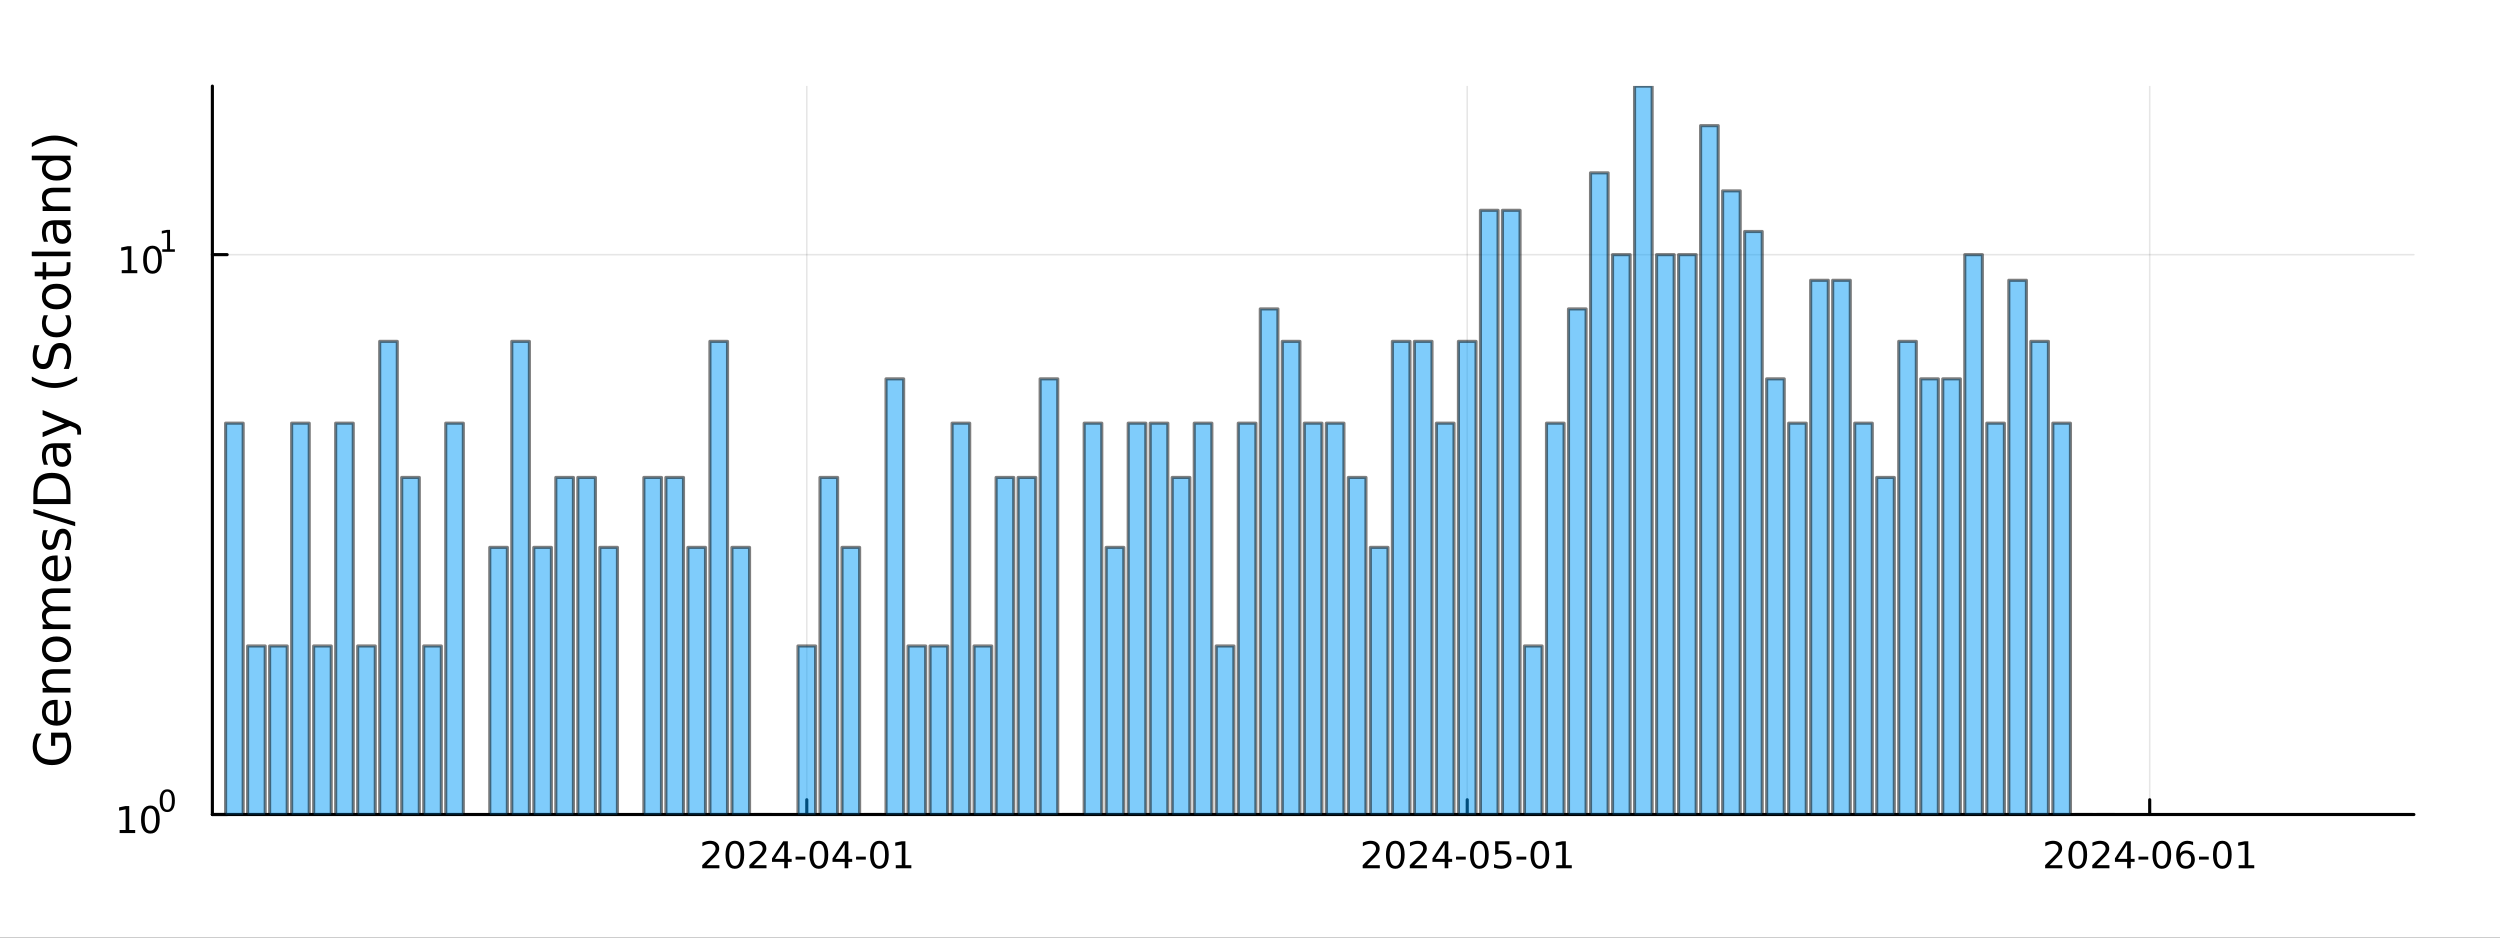 <?xml version="1.0" encoding="utf-8"?>
<svg xmlns="http://www.w3.org/2000/svg" xmlns:xlink="http://www.w3.org/1999/xlink" width="800" height="300" viewBox="0 0 3200 1200">
<rect x="0" y="0" width="3200" height="1200" fill="#333333" stroke="none"/>
<defs>
  <clipPath id="clip430">
    <rect x="0" y="0" width="3200" height="1200"/>
  </clipPath>
</defs>
<path clip-path="url(#clip430)" d="M0 1200 L3200 1200 L3200 0 L0 0  Z" fill="#ffffff" fill-rule="evenodd" fill-opacity="1"/>
<defs>
  <clipPath id="clip431">
    <rect x="640" y="0" width="2241" height="1200"/>
  </clipPath>
</defs>
<path clip-path="url(#clip430)" d="M271.839 1042.58 L3089.76 1042.58 L3089.76 110.236 L271.839 110.236  Z" fill="#ffffff" fill-rule="evenodd" fill-opacity="1"/>
<defs>
  <clipPath id="clip432">
    <rect x="271" y="110" width="2819" height="933"/>
  </clipPath>
</defs>
<polyline clip-path="url(#clip432)" style="stroke:#000000; stroke-linecap:round; stroke-linejoin:round; stroke-width:2; stroke-opacity:0.1; fill:none" points="1032.68,1042.58 1032.68,110.236 "/>
<polyline clip-path="url(#clip432)" style="stroke:#000000; stroke-linecap:round; stroke-linejoin:round; stroke-width:2; stroke-opacity:0.1; fill:none" points="1878.06,1042.58 1878.06,110.236 "/>
<polyline clip-path="url(#clip432)" style="stroke:#000000; stroke-linecap:round; stroke-linejoin:round; stroke-width:2; stroke-opacity:0.1; fill:none" points="2751.61,1042.58 2751.61,110.236 "/>
<polyline clip-path="url(#clip430)" style="stroke:#000000; stroke-linecap:round; stroke-linejoin:round; stroke-width:4; stroke-opacity:1; fill:none" points="271.839,1042.58 3089.76,1042.58 "/>
<polyline clip-path="url(#clip430)" style="stroke:#000000; stroke-linecap:round; stroke-linejoin:round; stroke-width:4; stroke-opacity:1; fill:none" points="1032.68,1042.58 1032.68,1023.68 "/>
<polyline clip-path="url(#clip430)" style="stroke:#000000; stroke-linecap:round; stroke-linejoin:round; stroke-width:4; stroke-opacity:1; fill:none" points="1878.06,1042.58 1878.06,1023.68 "/>
<polyline clip-path="url(#clip430)" style="stroke:#000000; stroke-linecap:round; stroke-linejoin:round; stroke-width:4; stroke-opacity:1; fill:none" points="2751.61,1042.58 2751.61,1023.68 "/>
<path clip-path="url(#clip430)" d="M904.474 1107.44 L920.793 1107.44 L920.793 1111.38 L898.849 1111.38 L898.849 1107.44 Q901.511 1104.69 906.094 1100.06 Q910.7 1095.4 911.881 1094.06 Q914.126 1091.54 915.006 1089.8 Q915.909 1088.04 915.909 1086.35 Q915.909 1083.6 913.964 1081.86 Q912.043 1080.13 908.941 1080.13 Q906.742 1080.13 904.288 1080.89 Q901.858 1081.65 899.08 1083.2 L899.08 1078.48 Q901.904 1077.35 904.358 1076.77 Q906.811 1076.19 908.848 1076.19 Q914.219 1076.19 917.413 1078.88 Q920.608 1081.56 920.608 1086.05 Q920.608 1088.18 919.798 1090.1 Q919.01 1092 916.904 1094.59 Q916.325 1095.26 913.223 1098.48 Q910.122 1101.68 904.474 1107.44 Z" fill="#000000" fill-rule="nonzero" fill-opacity="1" /><path clip-path="url(#clip430)" d="M940.608 1079.89 Q936.996 1079.89 935.168 1083.46 Q933.362 1087 933.362 1094.13 Q933.362 1101.24 935.168 1104.8 Q936.996 1108.34 940.608 1108.34 Q944.242 1108.34 946.047 1104.8 Q947.876 1101.24 947.876 1094.13 Q947.876 1087 946.047 1083.46 Q944.242 1079.89 940.608 1079.89 M940.608 1076.19 Q946.418 1076.19 949.473 1080.8 Q952.552 1085.38 952.552 1094.13 Q952.552 1102.86 949.473 1107.46 Q946.418 1112.05 940.608 1112.05 Q934.797 1112.05 931.719 1107.46 Q928.663 1102.86 928.663 1094.13 Q928.663 1085.38 931.719 1080.8 Q934.797 1076.19 940.608 1076.19 Z" fill="#000000" fill-rule="nonzero" fill-opacity="1" /><path clip-path="url(#clip430)" d="M964.797 1107.44 L981.117 1107.44 L981.117 1111.38 L959.172 1111.38 L959.172 1107.44 Q961.834 1104.69 966.418 1100.06 Q971.024 1095.4 972.205 1094.06 Q974.45 1091.54 975.33 1089.8 Q976.232 1088.04 976.232 1086.35 Q976.232 1083.6 974.288 1081.86 Q972.367 1080.13 969.265 1080.13 Q967.066 1080.13 964.612 1080.89 Q962.182 1081.65 959.404 1083.2 L959.404 1078.48 Q962.228 1077.35 964.682 1076.77 Q967.135 1076.19 969.172 1076.19 Q974.543 1076.19 977.737 1078.88 Q980.931 1081.56 980.931 1086.05 Q980.931 1088.18 980.121 1090.1 Q979.334 1092 977.228 1094.59 Q976.649 1095.26 973.547 1098.48 Q970.445 1101.68 964.797 1107.44 Z" fill="#000000" fill-rule="nonzero" fill-opacity="1" /><path clip-path="url(#clip430)" d="M1003.78 1080.89 L991.973 1099.34 L1003.78 1099.34 L1003.78 1080.89 M1002.55 1076.82 L1008.43 1076.82 L1008.43 1099.34 L1013.36 1099.34 L1013.36 1103.23 L1008.43 1103.23 L1008.43 1111.38 L1003.78 1111.38 L1003.78 1103.23 L988.177 1103.23 L988.177 1098.71 L1002.55 1076.82 Z" fill="#000000" fill-rule="nonzero" fill-opacity="1" /><path clip-path="url(#clip430)" d="M1018.34 1096.49 L1030.82 1096.49 L1030.82 1100.29 L1018.34 1100.29 L1018.34 1096.49 Z" fill="#000000" fill-rule="nonzero" fill-opacity="1" /><path clip-path="url(#clip430)" d="M1048.2 1079.89 Q1044.59 1079.89 1042.76 1083.46 Q1040.95 1087 1040.95 1094.13 Q1040.95 1101.24 1042.76 1104.8 Q1044.59 1108.34 1048.2 1108.34 Q1051.83 1108.34 1053.64 1104.8 Q1055.47 1101.24 1055.47 1094.13 Q1055.47 1087 1053.64 1083.46 Q1051.83 1079.89 1048.2 1079.89 M1048.2 1076.19 Q1054.01 1076.19 1057.07 1080.8 Q1060.14 1085.38 1060.14 1094.13 Q1060.14 1102.86 1057.07 1107.46 Q1054.01 1112.05 1048.2 1112.05 Q1042.39 1112.05 1039.31 1107.46 Q1036.26 1102.86 1036.26 1094.13 Q1036.26 1085.38 1039.31 1080.8 Q1042.39 1076.19 1048.2 1076.19 Z" fill="#000000" fill-rule="nonzero" fill-opacity="1" /><path clip-path="url(#clip430)" d="M1081.21 1080.89 L1069.4 1099.34 L1081.21 1099.34 L1081.21 1080.89 M1079.98 1076.82 L1085.86 1076.82 L1085.86 1099.34 L1090.79 1099.34 L1090.79 1103.23 L1085.86 1103.23 L1085.86 1111.38 L1081.21 1111.38 L1081.21 1103.23 L1065.61 1103.23 L1065.61 1098.71 L1079.98 1076.82 Z" fill="#000000" fill-rule="nonzero" fill-opacity="1" /><path clip-path="url(#clip430)" d="M1095.77 1096.49 L1108.25 1096.49 L1108.25 1100.29 L1095.77 1100.29 L1095.77 1096.49 Z" fill="#000000" fill-rule="nonzero" fill-opacity="1" /><path clip-path="url(#clip430)" d="M1125.63 1079.89 Q1122.02 1079.89 1120.19 1083.46 Q1118.38 1087 1118.38 1094.13 Q1118.38 1101.24 1120.19 1104.8 Q1122.02 1108.34 1125.63 1108.34 Q1129.26 1108.34 1131.07 1104.8 Q1132.9 1101.24 1132.9 1094.13 Q1132.9 1087 1131.07 1083.46 Q1129.26 1079.89 1125.63 1079.89 M1125.63 1076.19 Q1131.44 1076.19 1134.5 1080.8 Q1137.57 1085.38 1137.57 1094.13 Q1137.57 1102.86 1134.5 1107.46 Q1131.44 1112.05 1125.63 1112.05 Q1119.82 1112.05 1116.74 1107.46 Q1113.69 1102.86 1113.69 1094.13 Q1113.69 1085.38 1116.74 1080.8 Q1119.82 1076.19 1125.63 1076.19 Z" fill="#000000" fill-rule="nonzero" fill-opacity="1" /><path clip-path="url(#clip430)" d="M1146.6 1107.44 L1154.24 1107.44 L1154.24 1081.07 L1145.93 1082.74 L1145.93 1078.48 L1154.19 1076.82 L1158.87 1076.82 L1158.87 1107.44 L1166.51 1107.44 L1166.51 1111.38 L1146.6 1111.38 L1146.6 1107.44 Z" fill="#000000" fill-rule="nonzero" fill-opacity="1" /><path clip-path="url(#clip430)" d="M1749.85 1107.44 L1766.17 1107.44 L1766.17 1111.38 L1744.23 1111.38 L1744.23 1107.44 Q1746.89 1104.69 1751.47 1100.06 Q1756.08 1095.4 1757.26 1094.06 Q1759.5 1091.54 1760.38 1089.8 Q1761.29 1088.04 1761.29 1086.35 Q1761.29 1083.6 1759.34 1081.86 Q1757.42 1080.13 1754.32 1080.13 Q1752.12 1080.13 1749.67 1080.89 Q1747.24 1081.65 1744.46 1083.2 L1744.46 1078.48 Q1747.28 1077.35 1749.74 1076.77 Q1752.19 1076.19 1754.23 1076.19 Q1759.6 1076.19 1762.79 1078.88 Q1765.99 1081.56 1765.99 1086.05 Q1765.99 1088.18 1765.17 1090.1 Q1764.39 1092 1762.28 1094.59 Q1761.7 1095.26 1758.6 1098.48 Q1755.5 1101.68 1749.85 1107.44 Z" fill="#000000" fill-rule="nonzero" fill-opacity="1" /><path clip-path="url(#clip430)" d="M1785.98 1079.89 Q1782.37 1079.89 1780.55 1083.46 Q1778.74 1087 1778.74 1094.13 Q1778.74 1101.24 1780.55 1104.8 Q1782.37 1108.34 1785.98 1108.34 Q1789.62 1108.34 1791.42 1104.8 Q1793.25 1101.24 1793.25 1094.13 Q1793.25 1087 1791.42 1083.46 Q1789.62 1079.89 1785.98 1079.89 M1785.98 1076.19 Q1791.8 1076.19 1794.85 1080.8 Q1797.93 1085.38 1797.93 1094.13 Q1797.93 1102.86 1794.85 1107.46 Q1791.8 1112.05 1785.98 1112.05 Q1780.17 1112.05 1777.1 1107.46 Q1774.04 1102.86 1774.04 1094.13 Q1774.04 1085.38 1777.1 1080.8 Q1780.17 1076.19 1785.98 1076.19 Z" fill="#000000" fill-rule="nonzero" fill-opacity="1" /><path clip-path="url(#clip430)" d="M1810.17 1107.44 L1826.49 1107.44 L1826.49 1111.38 L1804.55 1111.38 L1804.55 1107.44 Q1807.21 1104.69 1811.79 1100.06 Q1816.4 1095.4 1817.58 1094.06 Q1819.83 1091.54 1820.71 1089.8 Q1821.61 1088.04 1821.61 1086.35 Q1821.61 1083.6 1819.67 1081.86 Q1817.74 1080.13 1814.64 1080.13 Q1812.44 1080.13 1809.99 1080.89 Q1807.56 1081.65 1804.78 1083.2 L1804.78 1078.48 Q1807.61 1077.35 1810.06 1076.77 Q1812.51 1076.19 1814.55 1076.19 Q1819.92 1076.19 1823.11 1078.88 Q1826.31 1081.56 1826.31 1086.05 Q1826.31 1088.18 1825.5 1090.1 Q1824.71 1092 1822.61 1094.59 Q1822.03 1095.26 1818.92 1098.48 Q1815.82 1101.68 1810.17 1107.44 Z" fill="#000000" fill-rule="nonzero" fill-opacity="1" /><path clip-path="url(#clip430)" d="M1849.16 1080.89 L1837.35 1099.34 L1849.16 1099.34 L1849.16 1080.89 M1847.93 1076.82 L1853.81 1076.82 L1853.81 1099.34 L1858.74 1099.34 L1858.74 1103.23 L1853.81 1103.23 L1853.81 1111.38 L1849.16 1111.38 L1849.16 1103.23 L1833.55 1103.23 L1833.55 1098.71 L1847.93 1076.82 Z" fill="#000000" fill-rule="nonzero" fill-opacity="1" /><path clip-path="url(#clip430)" d="M1863.72 1096.49 L1876.19 1096.49 L1876.19 1100.29 L1863.72 1100.29 L1863.72 1096.49 Z" fill="#000000" fill-rule="nonzero" fill-opacity="1" /><path clip-path="url(#clip430)" d="M1893.58 1079.89 Q1889.97 1079.89 1888.14 1083.46 Q1886.33 1087 1886.33 1094.13 Q1886.33 1101.24 1888.14 1104.8 Q1889.97 1108.34 1893.58 1108.34 Q1897.21 1108.34 1899.02 1104.8 Q1900.85 1101.24 1900.85 1094.13 Q1900.85 1087 1899.02 1083.46 Q1897.21 1079.89 1893.58 1079.89 M1893.58 1076.19 Q1899.39 1076.19 1902.44 1080.8 Q1905.52 1085.38 1905.52 1094.13 Q1905.52 1102.86 1902.44 1107.46 Q1899.39 1112.05 1893.58 1112.05 Q1887.77 1112.05 1884.69 1107.46 Q1881.63 1102.86 1881.63 1094.13 Q1881.63 1085.38 1884.69 1080.8 Q1887.77 1076.19 1893.58 1076.19 Z" fill="#000000" fill-rule="nonzero" fill-opacity="1" /><path clip-path="url(#clip430)" d="M1913.79 1076.82 L1932.14 1076.82 L1932.14 1080.75 L1918.07 1080.75 L1918.07 1089.22 Q1919.09 1088.88 1920.1 1088.71 Q1921.12 1088.53 1922.14 1088.53 Q1927.93 1088.53 1931.31 1091.7 Q1934.69 1094.87 1934.69 1100.29 Q1934.69 1105.87 1931.22 1108.97 Q1927.74 1112.05 1921.42 1112.05 Q1919.25 1112.05 1916.98 1111.68 Q1914.73 1111.31 1912.33 1110.57 L1912.33 1105.87 Q1914.41 1107 1916.63 1107.56 Q1918.85 1108.11 1921.33 1108.11 Q1925.34 1108.11 1927.67 1106.01 Q1930.01 1103.9 1930.01 1100.29 Q1930.01 1096.68 1927.67 1094.57 Q1925.34 1092.46 1921.33 1092.46 Q1919.46 1092.46 1917.58 1092.88 Q1915.73 1093.3 1913.79 1094.18 L1913.79 1076.82 Z" fill="#000000" fill-rule="nonzero" fill-opacity="1" /><path clip-path="url(#clip430)" d="M1941.15 1096.49 L1953.62 1096.49 L1953.62 1100.29 L1941.15 1100.29 L1941.15 1096.49 Z" fill="#000000" fill-rule="nonzero" fill-opacity="1" /><path clip-path="url(#clip430)" d="M1971.01 1079.89 Q1967.4 1079.89 1965.57 1083.46 Q1963.76 1087 1963.76 1094.13 Q1963.76 1101.24 1965.57 1104.8 Q1967.4 1108.34 1971.01 1108.34 Q1974.64 1108.34 1976.45 1104.8 Q1978.28 1101.24 1978.28 1094.13 Q1978.28 1087 1976.45 1083.46 Q1974.64 1079.89 1971.01 1079.89 M1971.01 1076.19 Q1976.82 1076.19 1979.87 1080.8 Q1982.95 1085.38 1982.95 1094.13 Q1982.95 1102.86 1979.87 1107.46 Q1976.82 1112.05 1971.01 1112.05 Q1965.2 1112.05 1962.12 1107.46 Q1959.06 1102.86 1959.06 1094.13 Q1959.06 1085.38 1962.12 1080.8 Q1965.2 1076.19 1971.01 1076.19 Z" fill="#000000" fill-rule="nonzero" fill-opacity="1" /><path clip-path="url(#clip430)" d="M1991.98 1107.44 L1999.62 1107.44 L1999.62 1081.07 L1991.31 1082.74 L1991.31 1078.48 L1999.57 1076.82 L2004.25 1076.82 L2004.25 1107.44 L2011.89 1107.44 L2011.89 1111.38 L1991.98 1111.38 L1991.98 1107.44 Z" fill="#000000" fill-rule="nonzero" fill-opacity="1" /><path clip-path="url(#clip430)" d="M2623.41 1107.44 L2639.73 1107.44 L2639.73 1111.38 L2617.78 1111.38 L2617.78 1107.44 Q2620.44 1104.69 2625.03 1100.06 Q2629.63 1095.4 2630.81 1094.06 Q2633.06 1091.54 2633.94 1089.8 Q2634.84 1088.04 2634.84 1086.35 Q2634.84 1083.6 2632.9 1081.86 Q2630.98 1080.13 2627.88 1080.13 Q2625.68 1080.13 2623.22 1080.89 Q2620.79 1081.65 2618.01 1083.2 L2618.01 1078.48 Q2620.84 1077.35 2623.29 1076.77 Q2625.75 1076.19 2627.78 1076.19 Q2633.15 1076.19 2636.35 1078.88 Q2639.54 1081.56 2639.54 1086.05 Q2639.54 1088.18 2638.73 1090.1 Q2637.94 1092 2635.84 1094.59 Q2635.26 1095.26 2632.16 1098.48 Q2629.06 1101.68 2623.41 1107.44 Z" fill="#000000" fill-rule="nonzero" fill-opacity="1" /><path clip-path="url(#clip430)" d="M2659.54 1079.89 Q2655.93 1079.89 2654.1 1083.46 Q2652.3 1087 2652.3 1094.13 Q2652.3 1101.24 2654.1 1104.8 Q2655.93 1108.34 2659.54 1108.34 Q2663.18 1108.34 2664.98 1104.8 Q2666.81 1101.24 2666.81 1094.13 Q2666.81 1087 2664.98 1083.46 Q2663.18 1079.89 2659.54 1079.89 M2659.54 1076.19 Q2665.35 1076.19 2668.41 1080.8 Q2671.49 1085.38 2671.49 1094.13 Q2671.49 1102.86 2668.41 1107.46 Q2665.35 1112.05 2659.54 1112.05 Q2653.73 1112.05 2650.65 1107.46 Q2647.6 1102.86 2647.6 1094.13 Q2647.6 1085.38 2650.65 1080.8 Q2653.73 1076.19 2659.54 1076.19 Z" fill="#000000" fill-rule="nonzero" fill-opacity="1" /><path clip-path="url(#clip430)" d="M2683.73 1107.44 L2700.05 1107.44 L2700.05 1111.38 L2678.11 1111.38 L2678.11 1107.44 Q2680.77 1104.69 2685.35 1100.06 Q2689.96 1095.4 2691.14 1094.06 Q2693.38 1091.54 2694.26 1089.8 Q2695.17 1088.04 2695.17 1086.35 Q2695.17 1083.6 2693.22 1081.86 Q2691.3 1080.13 2688.2 1080.13 Q2686 1080.13 2683.55 1080.89 Q2681.12 1081.65 2678.34 1083.2 L2678.34 1078.48 Q2681.16 1077.35 2683.62 1076.77 Q2686.07 1076.19 2688.11 1076.19 Q2693.48 1076.19 2696.67 1078.88 Q2699.87 1081.56 2699.87 1086.05 Q2699.87 1088.18 2699.06 1090.1 Q2698.27 1092 2696.16 1094.59 Q2695.58 1095.26 2692.48 1098.48 Q2689.38 1101.68 2683.73 1107.44 Z" fill="#000000" fill-rule="nonzero" fill-opacity="1" /><path clip-path="url(#clip430)" d="M2722.71 1080.89 L2710.91 1099.34 L2722.71 1099.34 L2722.71 1080.89 M2721.49 1076.82 L2727.37 1076.82 L2727.37 1099.34 L2732.3 1099.34 L2732.3 1103.23 L2727.37 1103.23 L2727.37 1111.38 L2722.71 1111.38 L2722.71 1103.23 L2707.11 1103.23 L2707.11 1098.71 L2721.49 1076.82 Z" fill="#000000" fill-rule="nonzero" fill-opacity="1" /><path clip-path="url(#clip430)" d="M2737.27 1096.49 L2749.75 1096.49 L2749.75 1100.29 L2737.27 1100.29 L2737.27 1096.49 Z" fill="#000000" fill-rule="nonzero" fill-opacity="1" /><path clip-path="url(#clip430)" d="M2767.13 1079.89 Q2763.52 1079.89 2761.69 1083.46 Q2759.89 1087 2759.89 1094.13 Q2759.89 1101.24 2761.69 1104.8 Q2763.52 1108.34 2767.13 1108.34 Q2770.77 1108.34 2772.57 1104.8 Q2774.4 1101.24 2774.4 1094.13 Q2774.4 1087 2772.57 1083.46 Q2770.77 1079.89 2767.13 1079.89 M2767.13 1076.19 Q2772.94 1076.19 2776 1080.8 Q2779.08 1085.38 2779.08 1094.13 Q2779.08 1102.86 2776 1107.46 Q2772.94 1112.05 2767.13 1112.05 Q2761.32 1112.05 2758.24 1107.46 Q2755.19 1102.86 2755.19 1094.13 Q2755.19 1085.38 2758.24 1080.8 Q2761.32 1076.19 2767.13 1076.19 Z" fill="#000000" fill-rule="nonzero" fill-opacity="1" /><path clip-path="url(#clip430)" d="M2797.87 1092.23 Q2794.73 1092.23 2792.87 1094.39 Q2791.05 1096.54 2791.05 1100.29 Q2791.05 1104.01 2792.87 1106.19 Q2794.73 1108.34 2797.87 1108.34 Q2801.02 1108.34 2802.85 1106.19 Q2804.7 1104.01 2804.7 1100.29 Q2804.7 1096.54 2802.85 1094.39 Q2801.02 1092.23 2797.87 1092.23 M2807.16 1077.58 L2807.16 1081.84 Q2805.4 1081.01 2803.59 1080.57 Q2801.81 1080.13 2800.05 1080.13 Q2795.42 1080.13 2792.97 1083.25 Q2790.54 1086.38 2790.19 1092.7 Q2791.55 1090.68 2793.61 1089.62 Q2795.68 1088.53 2798.15 1088.53 Q2803.36 1088.53 2806.37 1091.7 Q2809.4 1094.85 2809.4 1100.29 Q2809.4 1105.61 2806.25 1108.83 Q2803.11 1112.05 2797.87 1112.05 Q2791.88 1112.05 2788.71 1107.46 Q2785.54 1102.86 2785.54 1094.13 Q2785.54 1085.94 2789.43 1081.07 Q2793.31 1076.19 2799.86 1076.19 Q2801.62 1076.19 2803.41 1076.54 Q2805.21 1076.89 2807.16 1077.58 Z" fill="#000000" fill-rule="nonzero" fill-opacity="1" /><path clip-path="url(#clip430)" d="M2814.7 1096.49 L2827.18 1096.49 L2827.18 1100.29 L2814.7 1100.29 L2814.7 1096.49 Z" fill="#000000" fill-rule="nonzero" fill-opacity="1" /><path clip-path="url(#clip430)" d="M2844.56 1079.89 Q2840.95 1079.89 2839.12 1083.46 Q2837.32 1087 2837.32 1094.13 Q2837.32 1101.24 2839.12 1104.8 Q2840.95 1108.34 2844.56 1108.34 Q2848.2 1108.34 2850 1104.8 Q2851.83 1101.24 2851.83 1094.13 Q2851.83 1087 2850 1083.46 Q2848.2 1079.89 2844.56 1079.89 M2844.56 1076.19 Q2850.37 1076.19 2853.43 1080.8 Q2856.51 1085.38 2856.51 1094.13 Q2856.51 1102.86 2853.43 1107.46 Q2850.37 1112.05 2844.56 1112.05 Q2838.75 1112.05 2835.67 1107.46 Q2832.62 1102.86 2832.62 1094.13 Q2832.62 1085.38 2835.67 1080.8 Q2838.75 1076.19 2844.56 1076.19 Z" fill="#000000" fill-rule="nonzero" fill-opacity="1" /><path clip-path="url(#clip430)" d="M2865.54 1107.44 L2873.17 1107.44 L2873.17 1081.07 L2864.86 1082.74 L2864.86 1078.48 L2873.13 1076.82 L2877.8 1076.82 L2877.8 1107.44 L2885.44 1107.44 L2885.44 1111.38 L2865.54 1111.38 L2865.54 1107.44 Z" fill="#000000" fill-rule="nonzero" fill-opacity="1" /><polyline clip-path="url(#clip432)" style="stroke:#000000; stroke-linecap:round; stroke-linejoin:round; stroke-width:2; stroke-opacity:0.1; fill:none" points="271.839,1042.58 3089.76,1042.58 "/>
<polyline clip-path="url(#clip432)" style="stroke:#000000; stroke-linecap:round; stroke-linejoin:round; stroke-width:2; stroke-opacity:0.1; fill:none" points="271.839,325.959 3089.76,325.959 "/>
<polyline clip-path="url(#clip430)" style="stroke:#000000; stroke-linecap:round; stroke-linejoin:round; stroke-width:4; stroke-opacity:1; fill:none" points="271.839,1042.58 271.839,110.236 "/>
<polyline clip-path="url(#clip430)" style="stroke:#000000; stroke-linecap:round; stroke-linejoin:round; stroke-width:4; stroke-opacity:1; fill:none" points="271.839,1042.58 290.737,1042.58 "/>
<polyline clip-path="url(#clip430)" style="stroke:#000000; stroke-linecap:round; stroke-linejoin:round; stroke-width:4; stroke-opacity:1; fill:none" points="271.839,325.959 290.737,325.959 "/>
<path clip-path="url(#clip430)" d="M153.134 1062.37 L160.772 1062.37 L160.772 1036 L152.462 1037.67 L152.462 1033.41 L160.726 1031.74 L165.402 1031.74 L165.402 1062.37 L173.041 1062.37 L173.041 1066.3 L153.134 1066.3 L153.134 1062.37 Z" fill="#000000" fill-rule="nonzero" fill-opacity="1" /><path clip-path="url(#clip430)" d="M192.485 1034.82 Q188.874 1034.82 187.045 1038.39 Q185.24 1041.93 185.24 1049.06 Q185.24 1056.16 187.045 1059.73 Q188.874 1063.27 192.485 1063.27 Q196.119 1063.27 197.925 1059.73 Q199.754 1056.16 199.754 1049.06 Q199.754 1041.93 197.925 1038.39 Q196.119 1034.82 192.485 1034.82 M192.485 1031.12 Q198.295 1031.12 201.351 1035.72 Q204.43 1040.31 204.43 1049.06 Q204.43 1057.78 201.351 1062.39 Q198.295 1066.97 192.485 1066.97 Q186.675 1066.97 183.596 1062.39 Q180.541 1057.78 180.541 1049.06 Q180.541 1040.31 183.596 1035.72 Q186.675 1031.12 192.485 1031.12 Z" fill="#000000" fill-rule="nonzero" fill-opacity="1" /><path clip-path="url(#clip430)" d="M214.134 1013.31 Q211.2 1013.31 209.715 1016.21 Q208.248 1019.09 208.248 1024.88 Q208.248 1030.66 209.715 1033.55 Q211.2 1036.43 214.134 1036.43 Q217.087 1036.43 218.554 1033.55 Q220.04 1030.66 220.04 1024.88 Q220.04 1019.09 218.554 1016.21 Q217.087 1013.31 214.134 1013.31 M214.134 1010.31 Q218.855 1010.31 221.338 1014.05 Q223.839 1017.77 223.839 1024.88 Q223.839 1031.97 221.338 1035.71 Q218.855 1039.44 214.134 1039.44 Q209.414 1039.44 206.912 1035.71 Q204.43 1031.97 204.43 1024.88 Q204.43 1017.77 206.912 1014.05 Q209.414 1010.31 214.134 1010.31 Z" fill="#000000" fill-rule="nonzero" fill-opacity="1" /><path clip-path="url(#clip430)" d="M155.823 345.752 L163.462 345.752 L163.462 319.386 L155.152 321.053 L155.152 316.794 L163.416 315.127 L168.092 315.127 L168.092 345.752 L175.73 345.752 L175.73 349.687 L155.823 349.687 L155.823 345.752 Z" fill="#000000" fill-rule="nonzero" fill-opacity="1" /><path clip-path="url(#clip430)" d="M195.175 318.206 Q191.564 318.206 189.735 321.77 Q187.929 325.312 187.929 332.442 Q187.929 339.548 189.735 343.113 Q191.564 346.654 195.175 346.654 Q198.809 346.654 200.615 343.113 Q202.443 339.548 202.443 332.442 Q202.443 325.312 200.615 321.77 Q198.809 318.206 195.175 318.206 M195.175 314.502 Q200.985 314.502 204.04 319.108 Q207.119 323.692 207.119 332.442 Q207.119 341.168 204.04 345.775 Q200.985 350.358 195.175 350.358 Q189.365 350.358 186.286 345.775 Q183.23 341.168 183.23 332.442 Q183.23 323.692 186.286 319.108 Q189.365 314.502 195.175 314.502 Z" fill="#000000" fill-rule="nonzero" fill-opacity="1" /><path clip-path="url(#clip430)" d="M207.665 319.079 L213.871 319.079 L213.871 297.657 L207.119 299.011 L207.119 295.551 L213.833 294.196 L217.633 294.196 L217.633 319.079 L223.839 319.079 L223.839 322.276 L207.665 322.276 L207.665 319.079 Z" fill="#000000" fill-rule="nonzero" fill-opacity="1" /><path clip-path="url(#clip430)" d="M83.427 944.153 L70.664 944.153 L70.664 954.656 L65.38 954.656 L65.38 937.787 L85.782 937.787 Q88.424 941.511 89.793 945.999 Q91.129 950.487 91.129 955.579 Q91.129 966.719 84.636 973.021 Q78.111 979.292 66.494 979.292 Q54.845 979.292 48.352 973.021 Q41.827 966.719 41.827 955.579 Q41.827 950.932 42.973 946.763 Q44.119 942.561 46.347 939.028 L53.19 939.028 Q50.166 942.593 48.638 946.604 Q47.11 950.614 47.11 955.038 Q47.11 963.759 51.98 968.152 Q56.85 972.512 66.494 972.512 Q76.106 972.512 80.976 968.152 Q85.846 963.759 85.846 955.038 Q85.846 951.633 85.273 948.959 Q84.668 946.285 83.427 944.153 Z" fill="#000000" fill-rule="nonzero" fill-opacity="1" /><path clip-path="url(#clip430)" d="M70.918 895.805 L73.783 895.805 L73.783 922.732 Q79.83 922.35 83.013 919.104 Q86.164 915.825 86.164 910.001 Q86.164 906.627 85.337 903.476 Q84.509 900.293 82.854 897.174 L88.392 897.174 Q89.729 900.325 90.429 903.635 Q91.129 906.945 91.129 910.351 Q91.129 918.881 86.164 923.878 Q81.199 928.843 72.732 928.843 Q63.98 928.843 58.855 924.133 Q53.699 919.39 53.699 911.369 Q53.699 904.176 58.346 900.007 Q62.961 895.805 70.918 895.805 M69.2 901.662 Q64.393 901.725 61.529 904.367 Q58.664 906.977 58.664 911.306 Q58.664 916.207 61.433 919.167 Q64.202 922.096 69.231 922.541 L69.2 901.662 Z" fill="#000000" fill-rule="nonzero" fill-opacity="1" /><path clip-path="url(#clip430)" d="M68.69 856.561 L90.206 856.561 L90.206 862.417 L68.881 862.417 Q63.82 862.417 61.306 864.391 Q58.791 866.364 58.791 870.311 Q58.791 875.053 61.815 877.79 Q64.839 880.528 70.059 880.528 L90.206 880.528 L90.206 886.416 L54.558 886.416 L54.558 880.528 L60.096 880.528 Q56.882 878.427 55.29 875.594 Q53.699 872.73 53.699 869.006 Q53.699 862.863 57.518 859.712 Q61.306 856.561 68.69 856.561 Z" fill="#000000" fill-rule="nonzero" fill-opacity="1" /><path clip-path="url(#clip430)" d="M58.664 831.066 Q58.664 835.777 62.356 838.514 Q66.017 841.251 72.414 841.251 Q78.812 841.251 82.504 838.546 Q86.164 835.809 86.164 831.066 Q86.164 826.387 82.472 823.65 Q78.78 820.913 72.414 820.913 Q66.08 820.913 62.388 823.65 Q58.664 826.387 58.664 831.066 M53.699 831.066 Q53.699 823.427 58.664 819.067 Q63.63 814.706 72.414 814.706 Q81.167 814.706 86.164 819.067 Q91.129 823.427 91.129 831.066 Q91.129 838.737 86.164 843.097 Q81.167 847.426 72.414 847.426 Q63.63 847.426 58.664 843.097 Q53.699 838.737 53.699 831.066 Z" fill="#000000" fill-rule="nonzero" fill-opacity="1" /><path clip-path="url(#clip430)" d="M61.401 777.244 Q57.455 775.048 55.577 771.992 Q53.699 768.937 53.699 764.799 Q53.699 759.229 57.614 756.205 Q61.497 753.182 68.69 753.182 L90.206 753.182 L90.206 759.07 L68.881 759.07 Q63.757 759.07 61.274 760.884 Q58.791 762.698 58.791 766.422 Q58.791 770.974 61.815 773.616 Q64.839 776.257 70.059 776.257 L90.206 776.257 L90.206 782.146 L68.881 782.146 Q63.725 782.146 61.274 783.96 Q58.791 785.774 58.791 789.562 Q58.791 794.049 61.847 796.691 Q64.871 799.333 70.059 799.333 L90.206 799.333 L90.206 805.221 L54.558 805.221 L54.558 799.333 L60.096 799.333 Q56.818 797.328 55.259 794.527 Q53.699 791.726 53.699 787.875 Q53.699 783.992 55.672 781.286 Q57.646 778.549 61.401 777.244 Z" fill="#000000" fill-rule="nonzero" fill-opacity="1" /><path clip-path="url(#clip430)" d="M70.918 711.009 L73.783 711.009 L73.783 737.936 Q79.83 737.554 83.013 734.307 Q86.164 731.029 86.164 725.204 Q86.164 721.831 85.337 718.68 Q84.509 715.497 82.854 712.377 L88.392 712.377 Q89.729 715.529 90.429 718.839 Q91.129 722.149 91.129 725.554 Q91.129 734.085 86.164 739.082 Q81.199 744.047 72.732 744.047 Q63.98 744.047 58.855 739.336 Q53.699 734.594 53.699 726.573 Q53.699 719.38 58.346 715.21 Q62.961 711.009 70.918 711.009 M69.2 716.865 Q64.393 716.929 61.529 719.571 Q58.664 722.181 58.664 726.509 Q58.664 731.411 61.433 734.371 Q64.202 737.299 69.231 737.745 L69.2 716.865 Z" fill="#000000" fill-rule="nonzero" fill-opacity="1" /><path clip-path="url(#clip430)" d="M55.609 678.671 L61.147 678.671 Q59.874 681.154 59.237 683.827 Q58.601 686.501 58.601 689.365 Q58.601 693.726 59.937 695.922 Q61.274 698.086 63.948 698.086 Q65.985 698.086 67.162 696.527 Q68.308 694.967 69.359 690.257 L69.804 688.251 Q71.141 682.013 73.592 679.403 Q76.011 676.761 80.371 676.761 Q85.337 676.761 88.233 680.708 Q91.129 684.623 91.129 691.498 Q91.129 694.363 90.556 697.482 Q90.015 700.569 88.901 704.007 L82.854 704.007 Q84.541 700.76 85.4 697.609 Q86.228 694.458 86.228 691.371 Q86.228 687.233 84.827 685.005 Q83.395 682.777 80.817 682.777 Q78.43 682.777 77.157 684.4 Q75.883 685.992 74.706 691.434 L74.228 693.471 Q73.082 698.914 70.727 701.333 Q68.34 703.752 64.202 703.752 Q59.173 703.752 56.436 700.187 Q53.699 696.622 53.699 690.066 Q53.699 686.819 54.176 683.955 Q54.654 681.09 55.609 678.671 Z" fill="#000000" fill-rule="nonzero" fill-opacity="1" /><path clip-path="url(#clip430)" d="M42.686 657.028 L42.686 651.617 L96.254 668.168 L96.254 673.578 L42.686 657.028 Z" fill="#000000" fill-rule="nonzero" fill-opacity="1" /><path clip-path="url(#clip430)" d="M47.97 638.79 L84.923 638.79 L84.923 631.024 Q84.923 621.189 80.467 616.637 Q76.011 612.054 66.398 612.054 Q56.85 612.054 52.426 616.637 Q47.97 621.189 47.97 631.024 L47.97 638.79 M42.686 645.219 L42.686 632.01 Q42.686 618.197 48.447 611.736 Q54.176 605.274 66.398 605.274 Q78.684 605.274 84.445 611.767 Q90.206 618.261 90.206 632.01 L90.206 645.219 L42.686 645.219 Z" fill="#000000" fill-rule="nonzero" fill-opacity="1" /><path clip-path="url(#clip430)" d="M72.287 579.08 Q72.287 586.177 73.91 588.915 Q75.533 591.652 79.448 591.652 Q82.567 591.652 84.413 589.615 Q86.228 587.546 86.228 584.013 Q86.228 579.143 82.79 576.215 Q79.321 573.255 73.592 573.255 L72.287 573.255 L72.287 579.08 M69.868 567.399 L90.206 567.399 L90.206 573.255 L84.795 573.255 Q88.042 575.26 89.602 578.252 Q91.129 581.244 91.129 585.573 Q91.129 591.047 88.074 594.294 Q84.986 597.508 79.83 597.508 Q73.815 597.508 70.759 593.498 Q67.704 589.456 67.704 581.467 L67.704 573.255 L67.131 573.255 Q63.088 573.255 60.892 575.929 Q58.664 578.57 58.664 583.376 Q58.664 586.432 59.396 589.328 Q60.128 592.225 61.592 594.898 L56.182 594.898 Q54.94 591.684 54.336 588.66 Q53.699 585.636 53.699 582.772 Q53.699 575.037 57.709 571.218 Q61.72 567.399 69.868 567.399 Z" fill="#000000" fill-rule="nonzero" fill-opacity="1" /><path clip-path="url(#clip430)" d="M93.516 540.503 Q99.882 542.986 101.824 545.341 Q103.765 547.697 103.765 551.643 L103.765 556.322 L98.864 556.322 L98.864 552.885 Q98.864 550.466 97.718 549.129 Q96.572 547.792 92.307 546.169 L89.633 545.119 L54.558 559.537 L54.558 553.33 L82.44 542.19 L54.558 531.05 L54.558 524.844 L93.516 540.503 Z" fill="#000000" fill-rule="nonzero" fill-opacity="1" /><path clip-path="url(#clip430)" d="M40.745 481.971 Q48.065 486.236 55.227 488.305 Q62.388 490.373 69.74 490.373 Q77.093 490.373 84.318 488.305 Q91.511 486.204 98.8 481.971 L98.8 487.063 Q91.32 491.838 84.095 494.225 Q76.87 496.58 69.74 496.58 Q62.643 496.58 55.45 494.225 Q48.256 491.869 40.745 487.063 L40.745 481.971 Z" fill="#000000" fill-rule="nonzero" fill-opacity="1" /><path clip-path="url(#clip430)" d="M44.246 441.867 L50.516 441.867 Q48.766 445.527 47.906 448.774 Q47.047 452.02 47.047 455.044 Q47.047 460.295 49.084 463.16 Q51.121 465.993 54.877 465.993 Q58.028 465.993 59.651 464.115 Q61.242 462.205 62.229 456.922 L63.025 453.039 Q64.393 445.845 67.863 442.44 Q71.3 439.002 77.093 439.002 Q84 439.002 87.564 443.649 Q91.129 448.264 91.129 457.208 Q91.129 460.582 90.365 464.401 Q89.602 468.189 88.106 472.263 L81.485 472.263 Q83.681 468.348 84.795 464.592 Q85.909 460.837 85.909 457.208 Q85.909 451.702 83.745 448.71 Q81.581 445.718 77.57 445.718 Q74.069 445.718 72.096 447.882 Q70.123 450.015 69.136 454.916 L68.372 458.831 Q66.94 466.025 63.884 469.239 Q60.828 472.454 55.386 472.454 Q49.084 472.454 45.455 468.03 Q41.827 463.574 41.827 455.776 Q41.827 452.434 42.432 448.965 Q43.036 445.495 44.246 441.867 Z" fill="#000000" fill-rule="nonzero" fill-opacity="1" /><path clip-path="url(#clip430)" d="M55.927 403.577 L61.401 403.577 Q60.033 406.06 59.364 408.574 Q58.664 411.057 58.664 413.603 Q58.664 419.3 62.293 422.451 Q65.889 425.602 72.414 425.602 Q78.939 425.602 82.567 422.451 Q86.164 419.3 86.164 413.603 Q86.164 411.057 85.496 408.574 Q84.795 406.06 83.427 403.577 L88.838 403.577 Q89.984 406.028 90.556 408.67 Q91.129 411.28 91.129 414.24 Q91.129 422.292 86.069 427.035 Q81.008 431.777 72.414 431.777 Q63.693 431.777 58.696 427.003 Q53.699 422.197 53.699 413.858 Q53.699 411.152 54.272 408.574 Q54.813 405.996 55.927 403.577 Z" fill="#000000" fill-rule="nonzero" fill-opacity="1" /><path clip-path="url(#clip430)" d="M58.664 379.578 Q58.664 384.289 62.356 387.026 Q66.017 389.763 72.414 389.763 Q78.812 389.763 82.504 387.058 Q86.164 384.321 86.164 379.578 Q86.164 374.9 82.472 372.162 Q78.78 369.425 72.414 369.425 Q66.08 369.425 62.388 372.162 Q58.664 374.9 58.664 379.578 M53.699 379.578 Q53.699 371.939 58.664 367.579 Q63.63 363.218 72.414 363.218 Q81.167 363.218 86.164 367.579 Q91.129 371.939 91.129 379.578 Q91.129 387.249 86.164 391.61 Q81.167 395.938 72.414 395.938 Q63.63 395.938 58.664 391.61 Q53.699 387.249 53.699 379.578 Z" fill="#000000" fill-rule="nonzero" fill-opacity="1" /><path clip-path="url(#clip430)" d="M44.437 347.718 L54.558 347.718 L54.558 335.655 L59.11 335.655 L59.11 347.718 L78.462 347.718 Q82.822 347.718 84.063 346.54 Q85.305 345.331 85.305 341.671 L85.305 335.655 L90.206 335.655 L90.206 341.671 Q90.206 348.45 87.692 351.028 Q85.145 353.606 78.462 353.606 L59.11 353.606 L59.11 357.903 L54.558 357.903 L54.558 353.606 L44.437 353.606 L44.437 347.718 Z" fill="#000000" fill-rule="nonzero" fill-opacity="1" /><path clip-path="url(#clip430)" d="M40.681 327.952 L40.681 322.096 L90.206 322.096 L90.206 327.952 L40.681 327.952 Z" fill="#000000" fill-rule="nonzero" fill-opacity="1" /><path clip-path="url(#clip430)" d="M72.287 293.641 Q72.287 300.739 73.91 303.476 Q75.533 306.214 79.448 306.214 Q82.567 306.214 84.413 304.177 Q86.228 302.108 86.228 298.575 Q86.228 293.705 82.79 290.777 Q79.321 287.817 73.592 287.817 L72.287 287.817 L72.287 293.641 M69.868 281.96 L90.206 281.96 L90.206 287.817 L84.795 287.817 Q88.042 289.822 89.602 292.814 Q91.129 295.806 91.129 300.134 Q91.129 305.609 88.074 308.855 Q84.986 312.07 79.83 312.07 Q73.815 312.07 70.759 308.06 Q67.704 304.017 67.704 296.028 L67.704 287.817 L67.131 287.817 Q63.088 287.817 60.892 290.49 Q58.664 293.132 58.664 297.938 Q58.664 300.994 59.396 303.89 Q60.128 306.786 61.592 309.46 L56.182 309.46 Q54.94 306.245 54.336 303.222 Q53.699 300.198 53.699 297.333 Q53.699 289.599 57.709 285.78 Q61.72 281.96 69.868 281.96 Z" fill="#000000" fill-rule="nonzero" fill-opacity="1" /><path clip-path="url(#clip430)" d="M68.69 240.265 L90.206 240.265 L90.206 246.121 L68.881 246.121 Q63.82 246.121 61.306 248.095 Q58.791 250.068 58.791 254.015 Q58.791 258.757 61.815 261.494 Q64.839 264.232 70.059 264.232 L90.206 264.232 L90.206 270.12 L54.558 270.12 L54.558 264.232 L60.096 264.232 Q56.882 262.131 55.29 259.298 Q53.699 256.434 53.699 252.71 Q53.699 246.567 57.518 243.416 Q61.306 240.265 68.69 240.265 Z" fill="#000000" fill-rule="nonzero" fill-opacity="1" /><path clip-path="url(#clip430)" d="M59.969 205.126 L40.681 205.126 L40.681 199.27 L90.206 199.27 L90.206 205.126 L84.859 205.126 Q88.042 206.972 89.602 209.805 Q91.129 212.606 91.129 216.553 Q91.129 223.014 85.973 227.088 Q80.817 231.13 72.414 231.13 Q64.011 231.13 58.855 227.088 Q53.699 223.014 53.699 216.553 Q53.699 212.606 55.259 209.805 Q56.786 206.972 59.969 205.126 M72.414 225.083 Q78.875 225.083 82.567 222.441 Q86.228 219.767 86.228 215.12 Q86.228 210.473 82.567 207.8 Q78.875 205.126 72.414 205.126 Q65.953 205.126 62.293 207.8 Q58.601 210.473 58.601 215.12 Q58.601 219.767 62.293 222.441 Q65.953 225.083 72.414 225.083 Z" fill="#000000" fill-rule="nonzero" fill-opacity="1" /><path clip-path="url(#clip430)" d="M40.745 188.13 L40.745 183.037 Q48.256 178.263 55.45 175.908 Q62.643 173.52 69.74 173.52 Q76.87 173.52 84.095 175.908 Q91.32 178.263 98.8 183.037 L98.8 188.13 Q91.511 183.897 84.318 181.828 Q77.093 179.727 69.74 179.727 Q62.388 179.727 55.227 181.828 Q48.065 183.897 40.745 188.13 Z" fill="#000000" fill-rule="nonzero" fill-opacity="1" /><path clip-path="url(#clip432)" d="M288.747 541.682 L288.747 1042.58 L311.29 1042.58 L311.29 541.682 L288.747 541.682 L288.747 541.682  Z" fill="#009af9" fill-rule="evenodd" fill-opacity="0.5"/>
<polyline clip-path="url(#clip432)" style="stroke:#000000; stroke-linecap:round; stroke-linejoin:round; stroke-width:4; stroke-opacity:0.5; fill:none" points="288.747,541.682 288.747,1042.58 311.29,1042.58 311.29,541.682 288.747,541.682 "/>
<path clip-path="url(#clip432)" d="M316.926 826.853 L316.926 1042.58 L339.469 1042.58 L339.469 826.853 L316.926 826.853 L316.926 826.853  Z" fill="#009af9" fill-rule="evenodd" fill-opacity="0.5"/>
<polyline clip-path="url(#clip432)" style="stroke:#000000; stroke-linecap:round; stroke-linejoin:round; stroke-width:4; stroke-opacity:0.5; fill:none" points="316.926,826.853 316.926,1042.58 339.469,1042.58 339.469,826.853 316.926,826.853 "/>
<path clip-path="url(#clip432)" d="M345.105 826.853 L345.105 1042.58 L367.649 1042.58 L367.649 826.853 L345.105 826.853 L345.105 826.853  Z" fill="#009af9" fill-rule="evenodd" fill-opacity="0.5"/>
<polyline clip-path="url(#clip432)" style="stroke:#000000; stroke-linecap:round; stroke-linejoin:round; stroke-width:4; stroke-opacity:0.5; fill:none" points="345.105,826.853 345.105,1042.58 367.649,1042.58 367.649,826.853 345.105,826.853 "/>
<path clip-path="url(#clip432)" d="M373.285 541.682 L373.285 1042.58 L395.828 1042.58 L395.828 541.682 L373.285 541.682 L373.285 541.682  Z" fill="#009af9" fill-rule="evenodd" fill-opacity="0.5"/>
<polyline clip-path="url(#clip432)" style="stroke:#000000; stroke-linecap:round; stroke-linejoin:round; stroke-width:4; stroke-opacity:0.5; fill:none" points="373.285,541.682 373.285,1042.58 395.828,1042.58 395.828,541.682 373.285,541.682 "/>
<path clip-path="url(#clip432)" d="M401.464 826.853 L401.464 1042.58 L424.007 1042.58 L424.007 826.853 L401.464 826.853 L401.464 826.853  Z" fill="#009af9" fill-rule="evenodd" fill-opacity="0.5"/>
<polyline clip-path="url(#clip432)" style="stroke:#000000; stroke-linecap:round; stroke-linejoin:round; stroke-width:4; stroke-opacity:0.5; fill:none" points="401.464,826.853 401.464,1042.58 424.007,1042.58 424.007,826.853 401.464,826.853 "/>
<path clip-path="url(#clip432)" d="M429.643 541.682 L429.643 1042.58 L452.186 1042.58 L452.186 541.682 L429.643 541.682 L429.643 541.682  Z" fill="#009af9" fill-rule="evenodd" fill-opacity="0.5"/>
<polyline clip-path="url(#clip432)" style="stroke:#000000; stroke-linecap:round; stroke-linejoin:round; stroke-width:4; stroke-opacity:0.5; fill:none" points="429.643,541.682 429.643,1042.58 452.186,1042.58 452.186,541.682 429.643,541.682 "/>
<path clip-path="url(#clip432)" d="M457.822 826.853 L457.822 1042.58 L480.366 1042.58 L480.366 826.853 L457.822 826.853 L457.822 826.853  Z" fill="#009af9" fill-rule="evenodd" fill-opacity="0.5"/>
<polyline clip-path="url(#clip432)" style="stroke:#000000; stroke-linecap:round; stroke-linejoin:round; stroke-width:4; stroke-opacity:0.5; fill:none" points="457.822,826.853 457.822,1042.58 480.366,1042.58 480.366,826.853 457.822,826.853 "/>
<path clip-path="url(#clip432)" d="M486.001 436.965 L486.001 1042.58 L508.545 1042.58 L508.545 436.965 L486.001 436.965 L486.001 436.965  Z" fill="#009af9" fill-rule="evenodd" fill-opacity="0.5"/>
<polyline clip-path="url(#clip432)" style="stroke:#000000; stroke-linecap:round; stroke-linejoin:round; stroke-width:4; stroke-opacity:0.5; fill:none" points="486.001,436.965 486.001,1042.58 508.545,1042.58 508.545,436.965 486.001,436.965 "/>
<path clip-path="url(#clip432)" d="M514.181 611.13 L514.181 1042.58 L536.724 1042.58 L536.724 611.13 L514.181 611.13 L514.181 611.13  Z" fill="#009af9" fill-rule="evenodd" fill-opacity="0.5"/>
<polyline clip-path="url(#clip432)" style="stroke:#000000; stroke-linecap:round; stroke-linejoin:round; stroke-width:4; stroke-opacity:0.5; fill:none" points="514.181,611.13 514.181,1042.58 536.724,1042.58 536.724,611.13 514.181,611.13 "/>
<path clip-path="url(#clip432)" d="M542.36 826.853 L542.36 1042.58 L564.903 1042.58 L564.903 826.853 L542.36 826.853 L542.36 826.853  Z" fill="#009af9" fill-rule="evenodd" fill-opacity="0.5"/>
<polyline clip-path="url(#clip432)" style="stroke:#000000; stroke-linecap:round; stroke-linejoin:round; stroke-width:4; stroke-opacity:0.5; fill:none" points="542.36,826.853 542.36,1042.58 564.903,1042.58 564.903,826.853 542.36,826.853 "/>
<path clip-path="url(#clip432)" d="M570.539 541.682 L570.539 1042.58 L593.083 1042.58 L593.083 541.682 L570.539 541.682 L570.539 541.682  Z" fill="#009af9" fill-rule="evenodd" fill-opacity="0.5"/>
<polyline clip-path="url(#clip432)" style="stroke:#000000; stroke-linecap:round; stroke-linejoin:round; stroke-width:4; stroke-opacity:0.5; fill:none" points="570.539,541.682 570.539,1042.58 593.083,1042.58 593.083,541.682 570.539,541.682 "/>
<path clip-path="url(#clip432)" d="M626.898 700.663 L626.898 1042.58 L649.441 1042.58 L649.441 700.663 L626.898 700.663 L626.898 700.663  Z" fill="#009af9" fill-rule="evenodd" fill-opacity="0.5"/>
<polyline clip-path="url(#clip432)" style="stroke:#000000; stroke-linecap:round; stroke-linejoin:round; stroke-width:4; stroke-opacity:0.5; fill:none" points="626.898,700.663 626.898,1042.58 649.441,1042.58 649.441,700.663 626.898,700.663 "/>
<path clip-path="url(#clip432)" d="M655.077 436.965 L655.077 1042.58 L677.62 1042.58 L677.62 436.965 L655.077 436.965 L655.077 436.965  Z" fill="#009af9" fill-rule="evenodd" fill-opacity="0.5"/>
<polyline clip-path="url(#clip432)" style="stroke:#000000; stroke-linecap:round; stroke-linejoin:round; stroke-width:4; stroke-opacity:0.5; fill:none" points="655.077,436.965 655.077,1042.58 677.62,1042.58 677.62,436.965 655.077,436.965 "/>
<path clip-path="url(#clip432)" d="M683.256 700.663 L683.256 1042.58 L705.8 1042.58 L705.8 700.663 L683.256 700.663 L683.256 700.663  Z" fill="#009af9" fill-rule="evenodd" fill-opacity="0.5"/>
<polyline clip-path="url(#clip432)" style="stroke:#000000; stroke-linecap:round; stroke-linejoin:round; stroke-width:4; stroke-opacity:0.5; fill:none" points="683.256,700.663 683.256,1042.58 705.8,1042.58 705.8,700.663 683.256,700.663 "/>
<path clip-path="url(#clip432)" d="M711.435 611.13 L711.435 1042.58 L733.979 1042.58 L733.979 611.13 L711.435 611.13 L711.435 611.13  Z" fill="#009af9" fill-rule="evenodd" fill-opacity="0.5"/>
<polyline clip-path="url(#clip432)" style="stroke:#000000; stroke-linecap:round; stroke-linejoin:round; stroke-width:4; stroke-opacity:0.5; fill:none" points="711.435,611.13 711.435,1042.58 733.979,1042.58 733.979,611.13 711.435,611.13 "/>
<path clip-path="url(#clip432)" d="M739.615 611.13 L739.615 1042.58 L762.158 1042.58 L762.158 611.13 L739.615 611.13 L739.615 611.13  Z" fill="#009af9" fill-rule="evenodd" fill-opacity="0.5"/>
<polyline clip-path="url(#clip432)" style="stroke:#000000; stroke-linecap:round; stroke-linejoin:round; stroke-width:4; stroke-opacity:0.5; fill:none" points="739.615,611.13 739.615,1042.58 762.158,1042.58 762.158,611.13 739.615,611.13 "/>
<path clip-path="url(#clip432)" d="M767.794 700.663 L767.794 1042.58 L790.337 1042.58 L790.337 700.663 L767.794 700.663 L767.794 700.663  Z" fill="#009af9" fill-rule="evenodd" fill-opacity="0.5"/>
<polyline clip-path="url(#clip432)" style="stroke:#000000; stroke-linecap:round; stroke-linejoin:round; stroke-width:4; stroke-opacity:0.5; fill:none" points="767.794,700.663 767.794,1042.58 790.337,1042.58 790.337,700.663 767.794,700.663 "/>
<path clip-path="url(#clip432)" d="M824.152 611.13 L824.152 1042.58 L846.696 1042.58 L846.696 611.13 L824.152 611.13 L824.152 611.13  Z" fill="#009af9" fill-rule="evenodd" fill-opacity="0.5"/>
<polyline clip-path="url(#clip432)" style="stroke:#000000; stroke-linecap:round; stroke-linejoin:round; stroke-width:4; stroke-opacity:0.5; fill:none" points="824.152,611.13 824.152,1042.58 846.696,1042.58 846.696,611.13 824.152,611.13 "/>
<path clip-path="url(#clip432)" d="M852.332 611.13 L852.332 1042.58 L874.875 1042.58 L874.875 611.13 L852.332 611.13 L852.332 611.13  Z" fill="#009af9" fill-rule="evenodd" fill-opacity="0.5"/>
<polyline clip-path="url(#clip432)" style="stroke:#000000; stroke-linecap:round; stroke-linejoin:round; stroke-width:4; stroke-opacity:0.5; fill:none" points="852.332,611.13 852.332,1042.58 874.875,1042.58 874.875,611.13 852.332,611.13 "/>
<path clip-path="url(#clip432)" d="M880.511 700.663 L880.511 1042.58 L903.054 1042.58 L903.054 700.663 L880.511 700.663 L880.511 700.663  Z" fill="#009af9" fill-rule="evenodd" fill-opacity="0.5"/>
<polyline clip-path="url(#clip432)" style="stroke:#000000; stroke-linecap:round; stroke-linejoin:round; stroke-width:4; stroke-opacity:0.5; fill:none" points="880.511,700.663 880.511,1042.58 903.054,1042.58 903.054,700.663 880.511,700.663 "/>
<path clip-path="url(#clip432)" d="M908.69 436.965 L908.69 1042.58 L931.234 1042.58 L931.234 436.965 L908.69 436.965 L908.69 436.965  Z" fill="#009af9" fill-rule="evenodd" fill-opacity="0.5"/>
<polyline clip-path="url(#clip432)" style="stroke:#000000; stroke-linecap:round; stroke-linejoin:round; stroke-width:4; stroke-opacity:0.5; fill:none" points="908.69,436.965 908.69,1042.58 931.234,1042.58 931.234,436.965 908.69,436.965 "/>
<path clip-path="url(#clip432)" d="M936.869 700.663 L936.869 1042.58 L959.413 1042.58 L959.413 700.663 L936.869 700.663 L936.869 700.663  Z" fill="#009af9" fill-rule="evenodd" fill-opacity="0.5"/>
<polyline clip-path="url(#clip432)" style="stroke:#000000; stroke-linecap:round; stroke-linejoin:round; stroke-width:4; stroke-opacity:0.5; fill:none" points="936.869,700.663 936.869,1042.58 959.413,1042.58 959.413,700.663 936.869,700.663 "/>
<path clip-path="url(#clip432)" d="M965.049 1042.58 L965.049 1042.58 L987.592 1042.58 L987.592 1042.58 L965.049 1042.58 L965.049 1042.58  Z" fill="#009af9" fill-rule="evenodd" fill-opacity="0.5"/>
<polyline clip-path="url(#clip432)" style="stroke:#000000; stroke-linecap:round; stroke-linejoin:round; stroke-width:4; stroke-opacity:0.5; fill:none" points="965.049,1042.58 965.049,1042.58 987.592,1042.58 965.049,1042.58 "/>
<path clip-path="url(#clip432)" d="M1021.41 826.853 L1021.41 1042.58 L1043.95 1042.58 L1043.95 826.853 L1021.41 826.853 L1021.41 826.853  Z" fill="#009af9" fill-rule="evenodd" fill-opacity="0.5"/>
<polyline clip-path="url(#clip432)" style="stroke:#000000; stroke-linecap:round; stroke-linejoin:round; stroke-width:4; stroke-opacity:0.5; fill:none" points="1021.41,826.853 1021.41,1042.58 1043.95,1042.58 1043.95,826.853 1021.41,826.853 "/>
<path clip-path="url(#clip432)" d="M1049.59 611.13 L1049.59 1042.58 L1072.13 1042.58 L1072.13 611.13 L1049.59 611.13 L1049.59 611.13  Z" fill="#009af9" fill-rule="evenodd" fill-opacity="0.5"/>
<polyline clip-path="url(#clip432)" style="stroke:#000000; stroke-linecap:round; stroke-linejoin:round; stroke-width:4; stroke-opacity:0.5; fill:none" points="1049.59,611.13 1049.59,1042.58 1072.13,1042.58 1072.13,611.13 1049.59,611.13 "/>
<path clip-path="url(#clip432)" d="M1077.77 700.663 L1077.77 1042.58 L1100.31 1042.58 L1100.31 700.663 L1077.77 700.663 L1077.77 700.663  Z" fill="#009af9" fill-rule="evenodd" fill-opacity="0.5"/>
<polyline clip-path="url(#clip432)" style="stroke:#000000; stroke-linecap:round; stroke-linejoin:round; stroke-width:4; stroke-opacity:0.5; fill:none" points="1077.77,700.663 1077.77,1042.58 1100.31,1042.58 1100.31,700.663 1077.77,700.663 "/>
<path clip-path="url(#clip432)" d="M1105.94 1042.58 L1105.94 1042.58 L1128.49 1042.58 L1128.49 1042.58 L1105.94 1042.58 L1105.94 1042.58  Z" fill="#009af9" fill-rule="evenodd" fill-opacity="0.5"/>
<polyline clip-path="url(#clip432)" style="stroke:#000000; stroke-linecap:round; stroke-linejoin:round; stroke-width:4; stroke-opacity:0.5; fill:none" points="1105.94,1042.58 1105.94,1042.58 1128.49,1042.58 1105.94,1042.58 "/>
<path clip-path="url(#clip432)" d="M1134.12 484.94 L1134.12 1042.58 L1156.67 1042.58 L1156.67 484.94 L1134.12 484.94 L1134.12 484.94  Z" fill="#009af9" fill-rule="evenodd" fill-opacity="0.5"/>
<polyline clip-path="url(#clip432)" style="stroke:#000000; stroke-linecap:round; stroke-linejoin:round; stroke-width:4; stroke-opacity:0.5; fill:none" points="1134.12,484.94 1134.12,1042.58 1156.67,1042.58 1156.67,484.94 1134.12,484.94 "/>
<path clip-path="url(#clip432)" d="M1162.3 826.853 L1162.3 1042.58 L1184.85 1042.58 L1184.85 826.853 L1162.3 826.853 L1162.3 826.853  Z" fill="#009af9" fill-rule="evenodd" fill-opacity="0.5"/>
<polyline clip-path="url(#clip432)" style="stroke:#000000; stroke-linecap:round; stroke-linejoin:round; stroke-width:4; stroke-opacity:0.5; fill:none" points="1162.3,826.853 1162.3,1042.58 1184.85,1042.58 1184.85,826.853 1162.3,826.853 "/>
<path clip-path="url(#clip432)" d="M1190.48 826.853 L1190.48 1042.58 L1213.03 1042.58 L1213.03 826.853 L1190.48 826.853 L1190.48 826.853  Z" fill="#009af9" fill-rule="evenodd" fill-opacity="0.5"/>
<polyline clip-path="url(#clip432)" style="stroke:#000000; stroke-linecap:round; stroke-linejoin:round; stroke-width:4; stroke-opacity:0.5; fill:none" points="1190.48,826.853 1190.48,1042.58 1213.03,1042.58 1213.03,826.853 1190.48,826.853 "/>
<path clip-path="url(#clip432)" d="M1218.66 541.682 L1218.66 1042.58 L1241.21 1042.58 L1241.21 541.682 L1218.66 541.682 L1218.66 541.682  Z" fill="#009af9" fill-rule="evenodd" fill-opacity="0.5"/>
<polyline clip-path="url(#clip432)" style="stroke:#000000; stroke-linecap:round; stroke-linejoin:round; stroke-width:4; stroke-opacity:0.5; fill:none" points="1218.66,541.682 1218.66,1042.58 1241.21,1042.58 1241.21,541.682 1218.66,541.682 "/>
<path clip-path="url(#clip432)" d="M1246.84 826.853 L1246.84 1042.58 L1269.38 1042.58 L1269.38 826.853 L1246.84 826.853 L1246.84 826.853  Z" fill="#009af9" fill-rule="evenodd" fill-opacity="0.5"/>
<polyline clip-path="url(#clip432)" style="stroke:#000000; stroke-linecap:round; stroke-linejoin:round; stroke-width:4; stroke-opacity:0.5; fill:none" points="1246.84,826.853 1246.84,1042.58 1269.38,1042.58 1269.38,826.853 1246.84,826.853 "/>
<path clip-path="url(#clip432)" d="M1275.02 611.13 L1275.02 1042.58 L1297.56 1042.58 L1297.56 611.13 L1275.02 611.13 L1275.02 611.13  Z" fill="#009af9" fill-rule="evenodd" fill-opacity="0.5"/>
<polyline clip-path="url(#clip432)" style="stroke:#000000; stroke-linecap:round; stroke-linejoin:round; stroke-width:4; stroke-opacity:0.5; fill:none" points="1275.02,611.13 1275.02,1042.58 1297.56,1042.58 1297.56,611.13 1275.02,611.13 "/>
<path clip-path="url(#clip432)" d="M1303.2 611.13 L1303.2 1042.58 L1325.74 1042.58 L1325.74 611.13 L1303.2 611.13 L1303.2 611.13  Z" fill="#009af9" fill-rule="evenodd" fill-opacity="0.5"/>
<polyline clip-path="url(#clip432)" style="stroke:#000000; stroke-linecap:round; stroke-linejoin:round; stroke-width:4; stroke-opacity:0.5; fill:none" points="1303.2,611.13 1303.2,1042.58 1325.74,1042.58 1325.74,611.13 1303.2,611.13 "/>
<path clip-path="url(#clip432)" d="M1331.38 484.94 L1331.38 1042.58 L1353.92 1042.58 L1353.92 484.94 L1331.38 484.94 L1331.38 484.94  Z" fill="#009af9" fill-rule="evenodd" fill-opacity="0.5"/>
<polyline clip-path="url(#clip432)" style="stroke:#000000; stroke-linecap:round; stroke-linejoin:round; stroke-width:4; stroke-opacity:0.5; fill:none" points="1331.38,484.94 1331.38,1042.58 1353.92,1042.58 1353.92,484.94 1331.38,484.94 "/>
<path clip-path="url(#clip432)" d="M1359.56 1042.58 L1359.56 1042.58 L1382.1 1042.58 L1382.1 1042.58 L1359.56 1042.58 L1359.56 1042.58  Z" fill="#009af9" fill-rule="evenodd" fill-opacity="0.5"/>
<polyline clip-path="url(#clip432)" style="stroke:#000000; stroke-linecap:round; stroke-linejoin:round; stroke-width:4; stroke-opacity:0.5; fill:none" points="1359.56,1042.58 1359.56,1042.58 1382.1,1042.58 1359.56,1042.58 "/>
<path clip-path="url(#clip432)" d="M1387.74 541.682 L1387.74 1042.58 L1410.28 1042.58 L1410.28 541.682 L1387.74 541.682 L1387.74 541.682  Z" fill="#009af9" fill-rule="evenodd" fill-opacity="0.5"/>
<polyline clip-path="url(#clip432)" style="stroke:#000000; stroke-linecap:round; stroke-linejoin:round; stroke-width:4; stroke-opacity:0.5; fill:none" points="1387.74,541.682 1387.74,1042.58 1410.28,1042.58 1410.28,541.682 1387.74,541.682 "/>
<path clip-path="url(#clip432)" d="M1415.92 700.663 L1415.92 1042.58 L1438.46 1042.58 L1438.46 700.663 L1415.92 700.663 L1415.92 700.663  Z" fill="#009af9" fill-rule="evenodd" fill-opacity="0.5"/>
<polyline clip-path="url(#clip432)" style="stroke:#000000; stroke-linecap:round; stroke-linejoin:round; stroke-width:4; stroke-opacity:0.5; fill:none" points="1415.92,700.663 1415.92,1042.58 1438.46,1042.58 1438.46,700.663 1415.92,700.663 "/>
<path clip-path="url(#clip432)" d="M1444.1 541.682 L1444.1 1042.58 L1466.64 1042.58 L1466.64 541.682 L1444.1 541.682 L1444.1 541.682  Z" fill="#009af9" fill-rule="evenodd" fill-opacity="0.5"/>
<polyline clip-path="url(#clip432)" style="stroke:#000000; stroke-linecap:round; stroke-linejoin:round; stroke-width:4; stroke-opacity:0.5; fill:none" points="1444.1,541.682 1444.1,1042.58 1466.64,1042.58 1466.64,541.682 1444.1,541.682 "/>
<path clip-path="url(#clip432)" d="M1472.28 541.682 L1472.28 1042.58 L1494.82 1042.58 L1494.82 541.682 L1472.28 541.682 L1472.28 541.682  Z" fill="#009af9" fill-rule="evenodd" fill-opacity="0.5"/>
<polyline clip-path="url(#clip432)" style="stroke:#000000; stroke-linecap:round; stroke-linejoin:round; stroke-width:4; stroke-opacity:0.5; fill:none" points="1472.28,541.682 1472.28,1042.58 1494.82,1042.58 1494.82,541.682 1472.28,541.682 "/>
<path clip-path="url(#clip432)" d="M1500.45 611.13 L1500.45 1042.58 L1523 1042.58 L1523 611.13 L1500.45 611.13 L1500.45 611.13  Z" fill="#009af9" fill-rule="evenodd" fill-opacity="0.5"/>
<polyline clip-path="url(#clip432)" style="stroke:#000000; stroke-linecap:round; stroke-linejoin:round; stroke-width:4; stroke-opacity:0.5; fill:none" points="1500.45,611.13 1500.45,1042.58 1523,1042.58 1523,611.13 1500.45,611.13 "/>
<path clip-path="url(#clip432)" d="M1528.63 541.682 L1528.63 1042.58 L1551.18 1042.58 L1551.18 541.682 L1528.63 541.682 L1528.63 541.682  Z" fill="#009af9" fill-rule="evenodd" fill-opacity="0.5"/>
<polyline clip-path="url(#clip432)" style="stroke:#000000; stroke-linecap:round; stroke-linejoin:round; stroke-width:4; stroke-opacity:0.5; fill:none" points="1528.63,541.682 1528.63,1042.58 1551.18,1042.58 1551.18,541.682 1528.63,541.682 "/>
<path clip-path="url(#clip432)" d="M1556.81 826.853 L1556.81 1042.58 L1579.36 1042.58 L1579.36 826.853 L1556.81 826.853 L1556.81 826.853  Z" fill="#009af9" fill-rule="evenodd" fill-opacity="0.5"/>
<polyline clip-path="url(#clip432)" style="stroke:#000000; stroke-linecap:round; stroke-linejoin:round; stroke-width:4; stroke-opacity:0.5; fill:none" points="1556.81,826.853 1556.81,1042.58 1579.36,1042.58 1579.36,826.853 1556.81,826.853 "/>
<path clip-path="url(#clip432)" d="M1584.99 541.682 L1584.99 1042.58 L1607.54 1042.58 L1607.54 541.682 L1584.99 541.682 L1584.99 541.682  Z" fill="#009af9" fill-rule="evenodd" fill-opacity="0.5"/>
<polyline clip-path="url(#clip432)" style="stroke:#000000; stroke-linecap:round; stroke-linejoin:round; stroke-width:4; stroke-opacity:0.5; fill:none" points="1584.99,541.682 1584.99,1042.58 1607.54,1042.58 1607.54,541.682 1584.99,541.682 "/>
<path clip-path="url(#clip432)" d="M1613.17 395.407 L1613.17 1042.58 L1635.71 1042.58 L1635.71 395.407 L1613.17 395.407 L1613.17 395.407  Z" fill="#009af9" fill-rule="evenodd" fill-opacity="0.5"/>
<polyline clip-path="url(#clip432)" style="stroke:#000000; stroke-linecap:round; stroke-linejoin:round; stroke-width:4; stroke-opacity:0.5; fill:none" points="1613.17,395.407 1613.17,1042.58 1635.71,1042.58 1635.71,395.407 1613.17,395.407 "/>
<path clip-path="url(#clip432)" d="M1641.35 436.965 L1641.35 1042.58 L1663.89 1042.58 L1663.89 436.965 L1641.35 436.965 L1641.35 436.965  Z" fill="#009af9" fill-rule="evenodd" fill-opacity="0.5"/>
<polyline clip-path="url(#clip432)" style="stroke:#000000; stroke-linecap:round; stroke-linejoin:round; stroke-width:4; stroke-opacity:0.5; fill:none" points="1641.35,436.965 1641.35,1042.58 1663.89,1042.58 1663.89,436.965 1641.35,436.965 "/>
<path clip-path="url(#clip432)" d="M1669.53 541.682 L1669.53 1042.58 L1692.07 1042.58 L1692.07 541.682 L1669.53 541.682 L1669.53 541.682  Z" fill="#009af9" fill-rule="evenodd" fill-opacity="0.5"/>
<polyline clip-path="url(#clip432)" style="stroke:#000000; stroke-linecap:round; stroke-linejoin:round; stroke-width:4; stroke-opacity:0.5; fill:none" points="1669.53,541.682 1669.53,1042.58 1692.07,1042.58 1692.07,541.682 1669.53,541.682 "/>
<path clip-path="url(#clip432)" d="M1697.71 541.682 L1697.71 1042.58 L1720.25 1042.58 L1720.25 541.682 L1697.71 541.682 L1697.71 541.682  Z" fill="#009af9" fill-rule="evenodd" fill-opacity="0.5"/>
<polyline clip-path="url(#clip432)" style="stroke:#000000; stroke-linecap:round; stroke-linejoin:round; stroke-width:4; stroke-opacity:0.5; fill:none" points="1697.71,541.682 1697.71,1042.58 1720.25,1042.58 1720.25,541.682 1697.71,541.682 "/>
<path clip-path="url(#clip432)" d="M1725.89 611.13 L1725.89 1042.58 L1748.43 1042.58 L1748.43 611.13 L1725.89 611.13 L1725.89 611.13  Z" fill="#009af9" fill-rule="evenodd" fill-opacity="0.5"/>
<polyline clip-path="url(#clip432)" style="stroke:#000000; stroke-linecap:round; stroke-linejoin:round; stroke-width:4; stroke-opacity:0.5; fill:none" points="1725.89,611.13 1725.89,1042.58 1748.43,1042.58 1748.43,611.13 1725.89,611.13 "/>
<path clip-path="url(#clip432)" d="M1754.07 700.663 L1754.07 1042.58 L1776.61 1042.58 L1776.61 700.663 L1754.07 700.663 L1754.07 700.663  Z" fill="#009af9" fill-rule="evenodd" fill-opacity="0.5"/>
<polyline clip-path="url(#clip432)" style="stroke:#000000; stroke-linecap:round; stroke-linejoin:round; stroke-width:4; stroke-opacity:0.5; fill:none" points="1754.07,700.663 1754.07,1042.58 1776.61,1042.58 1776.61,700.663 1754.07,700.663 "/>
<path clip-path="url(#clip432)" d="M1782.25 436.965 L1782.25 1042.58 L1804.79 1042.58 L1804.79 436.965 L1782.25 436.965 L1782.25 436.965  Z" fill="#009af9" fill-rule="evenodd" fill-opacity="0.5"/>
<polyline clip-path="url(#clip432)" style="stroke:#000000; stroke-linecap:round; stroke-linejoin:round; stroke-width:4; stroke-opacity:0.5; fill:none" points="1782.25,436.965 1782.25,1042.58 1804.79,1042.58 1804.79,436.965 1782.25,436.965 "/>
<path clip-path="url(#clip432)" d="M1810.43 436.965 L1810.43 1042.58 L1832.97 1042.58 L1832.97 436.965 L1810.43 436.965 L1810.43 436.965  Z" fill="#009af9" fill-rule="evenodd" fill-opacity="0.5"/>
<polyline clip-path="url(#clip432)" style="stroke:#000000; stroke-linecap:round; stroke-linejoin:round; stroke-width:4; stroke-opacity:0.5; fill:none" points="1810.43,436.965 1810.43,1042.58 1832.97,1042.58 1832.97,436.965 1810.43,436.965 "/>
<path clip-path="url(#clip432)" d="M1838.61 541.682 L1838.61 1042.58 L1861.15 1042.58 L1861.15 541.682 L1838.61 541.682 L1838.61 541.682  Z" fill="#009af9" fill-rule="evenodd" fill-opacity="0.5"/>
<polyline clip-path="url(#clip432)" style="stroke:#000000; stroke-linecap:round; stroke-linejoin:round; stroke-width:4; stroke-opacity:0.5; fill:none" points="1838.61,541.682 1838.61,1042.58 1861.15,1042.58 1861.15,541.682 1838.61,541.682 "/>
<path clip-path="url(#clip432)" d="M1866.78 436.965 L1866.78 1042.58 L1889.33 1042.58 L1889.33 436.965 L1866.78 436.965 L1866.78 436.965  Z" fill="#009af9" fill-rule="evenodd" fill-opacity="0.5"/>
<polyline clip-path="url(#clip432)" style="stroke:#000000; stroke-linecap:round; stroke-linejoin:round; stroke-width:4; stroke-opacity:0.5; fill:none" points="1866.78,436.965 1866.78,1042.58 1889.33,1042.58 1889.33,436.965 1866.78,436.965 "/>
<path clip-path="url(#clip432)" d="M1894.96 269.217 L1894.96 1042.58 L1917.51 1042.58 L1917.51 269.217 L1894.96 269.217 L1894.96 269.217  Z" fill="#009af9" fill-rule="evenodd" fill-opacity="0.5"/>
<polyline clip-path="url(#clip432)" style="stroke:#000000; stroke-linecap:round; stroke-linejoin:round; stroke-width:4; stroke-opacity:0.5; fill:none" points="1894.96,269.217 1894.96,1042.58 1917.51,1042.58 1917.51,269.217 1894.96,269.217 "/>
<path clip-path="url(#clip432)" d="M1923.14 269.217 L1923.14 1042.58 L1945.69 1042.58 L1945.69 269.217 L1923.14 269.217 L1923.14 269.217  Z" fill="#009af9" fill-rule="evenodd" fill-opacity="0.5"/>
<polyline clip-path="url(#clip432)" style="stroke:#000000; stroke-linecap:round; stroke-linejoin:round; stroke-width:4; stroke-opacity:0.5; fill:none" points="1923.14,269.217 1923.14,1042.58 1945.69,1042.58 1945.69,269.217 1923.14,269.217 "/>
<path clip-path="url(#clip432)" d="M1951.32 826.853 L1951.32 1042.58 L1973.87 1042.58 L1973.87 826.853 L1951.32 826.853 L1951.32 826.853  Z" fill="#009af9" fill-rule="evenodd" fill-opacity="0.5"/>
<polyline clip-path="url(#clip432)" style="stroke:#000000; stroke-linecap:round; stroke-linejoin:round; stroke-width:4; stroke-opacity:0.5; fill:none" points="1951.32,826.853 1951.32,1042.58 1973.87,1042.58 1973.87,826.853 1951.32,826.853 "/>
<path clip-path="url(#clip432)" d="M1979.5 541.682 L1979.5 1042.58 L2002.04 1042.58 L2002.04 541.682 L1979.5 541.682 L1979.5 541.682  Z" fill="#009af9" fill-rule="evenodd" fill-opacity="0.5"/>
<polyline clip-path="url(#clip432)" style="stroke:#000000; stroke-linecap:round; stroke-linejoin:round; stroke-width:4; stroke-opacity:0.5; fill:none" points="1979.5,541.682 1979.5,1042.58 2002.04,1042.58 2002.04,541.682 1979.5,541.682 "/>
<path clip-path="url(#clip432)" d="M2007.68 395.407 L2007.68 1042.58 L2030.22 1042.58 L2030.22 395.407 L2007.68 395.407 L2007.68 395.407  Z" fill="#009af9" fill-rule="evenodd" fill-opacity="0.5"/>
<polyline clip-path="url(#clip432)" style="stroke:#000000; stroke-linecap:round; stroke-linejoin:round; stroke-width:4; stroke-opacity:0.5; fill:none" points="2007.68,395.407 2007.68,1042.58 2030.22,1042.58 2030.22,395.407 2007.68,395.407 "/>
<path clip-path="url(#clip432)" d="M2035.86 221.242 L2035.86 1042.58 L2058.4 1042.58 L2058.4 221.242 L2035.86 221.242 L2035.86 221.242  Z" fill="#009af9" fill-rule="evenodd" fill-opacity="0.5"/>
<polyline clip-path="url(#clip432)" style="stroke:#000000; stroke-linecap:round; stroke-linejoin:round; stroke-width:4; stroke-opacity:0.5; fill:none" points="2035.86,221.242 2035.86,1042.58 2058.4,1042.58 2058.4,221.242 2035.86,221.242 "/>
<path clip-path="url(#clip432)" d="M2064.04 325.959 L2064.04 1042.58 L2086.58 1042.58 L2086.58 325.959 L2064.04 325.959 L2064.04 325.959  Z" fill="#009af9" fill-rule="evenodd" fill-opacity="0.5"/>
<polyline clip-path="url(#clip432)" style="stroke:#000000; stroke-linecap:round; stroke-linejoin:round; stroke-width:4; stroke-opacity:0.5; fill:none" points="2064.04,325.959 2064.04,1042.58 2086.58,1042.58 2086.58,325.959 2064.04,325.959 "/>
<path clip-path="url(#clip432)" d="M2092.22 110.236 L2092.22 1042.58 L2114.76 1042.58 L2114.76 110.236 L2092.22 110.236 L2092.22 110.236  Z" fill="#009af9" fill-rule="evenodd" fill-opacity="0.5"/>
<polyline clip-path="url(#clip432)" style="stroke:#000000; stroke-linecap:round; stroke-linejoin:round; stroke-width:4; stroke-opacity:0.5; fill:none" points="2092.22,110.236 2092.22,1042.58 2114.76,1042.58 2114.76,110.236 2092.22,110.236 "/>
<path clip-path="url(#clip432)" d="M2120.4 325.959 L2120.4 1042.58 L2142.94 1042.58 L2142.94 325.959 L2120.4 325.959 L2120.4 325.959  Z" fill="#009af9" fill-rule="evenodd" fill-opacity="0.5"/>
<polyline clip-path="url(#clip432)" style="stroke:#000000; stroke-linecap:round; stroke-linejoin:round; stroke-width:4; stroke-opacity:0.5; fill:none" points="2120.4,325.959 2120.4,1042.58 2142.94,1042.58 2142.94,325.959 2120.4,325.959 "/>
<path clip-path="url(#clip432)" d="M2148.58 325.959 L2148.58 1042.58 L2171.12 1042.58 L2171.12 325.959 L2148.58 325.959 L2148.58 325.959  Z" fill="#009af9" fill-rule="evenodd" fill-opacity="0.5"/>
<polyline clip-path="url(#clip432)" style="stroke:#000000; stroke-linecap:round; stroke-linejoin:round; stroke-width:4; stroke-opacity:0.5; fill:none" points="2148.58,325.959 2148.58,1042.58 2171.12,1042.58 2171.12,325.959 2148.58,325.959 "/>
<path clip-path="url(#clip432)" d="M2176.76 160.816 L2176.76 1042.58 L2199.3 1042.58 L2199.3 160.816 L2176.76 160.816 L2176.76 160.816  Z" fill="#009af9" fill-rule="evenodd" fill-opacity="0.5"/>
<polyline clip-path="url(#clip432)" style="stroke:#000000; stroke-linecap:round; stroke-linejoin:round; stroke-width:4; stroke-opacity:0.5; fill:none" points="2176.76,160.816 2176.76,1042.58 2199.3,1042.58 2199.3,160.816 2176.76,160.816 "/>
<path clip-path="url(#clip432)" d="M2204.94 244.306 L2204.94 1042.58 L2227.48 1042.58 L2227.48 244.306 L2204.94 244.306 L2204.94 244.306  Z" fill="#009af9" fill-rule="evenodd" fill-opacity="0.5"/>
<polyline clip-path="url(#clip432)" style="stroke:#000000; stroke-linecap:round; stroke-linejoin:round; stroke-width:4; stroke-opacity:0.5; fill:none" points="2204.94,244.306 2204.94,1042.58 2227.48,1042.58 2227.48,244.306 2204.94,244.306 "/>
<path clip-path="url(#clip432)" d="M2233.11 296.297 L2233.11 1042.58 L2255.66 1042.58 L2255.66 296.297 L2233.11 296.297 L2233.11 296.297  Z" fill="#009af9" fill-rule="evenodd" fill-opacity="0.5"/>
<polyline clip-path="url(#clip432)" style="stroke:#000000; stroke-linecap:round; stroke-linejoin:round; stroke-width:4; stroke-opacity:0.5; fill:none" points="2233.11,296.297 2233.11,1042.58 2255.66,1042.58 2255.66,296.297 2233.11,296.297 "/>
<path clip-path="url(#clip432)" d="M2261.29 484.94 L2261.29 1042.58 L2283.84 1042.58 L2283.84 484.94 L2261.29 484.94 L2261.29 484.94  Z" fill="#009af9" fill-rule="evenodd" fill-opacity="0.5"/>
<polyline clip-path="url(#clip432)" style="stroke:#000000; stroke-linecap:round; stroke-linejoin:round; stroke-width:4; stroke-opacity:0.5; fill:none" points="2261.29,484.94 2261.29,1042.58 2283.84,1042.58 2283.84,484.94 2261.29,484.94 "/>
<path clip-path="url(#clip432)" d="M2289.47 541.682 L2289.47 1042.58 L2312.02 1042.58 L2312.02 541.682 L2289.47 541.682 L2289.47 541.682  Z" fill="#009af9" fill-rule="evenodd" fill-opacity="0.5"/>
<polyline clip-path="url(#clip432)" style="stroke:#000000; stroke-linecap:round; stroke-linejoin:round; stroke-width:4; stroke-opacity:0.5; fill:none" points="2289.47,541.682 2289.47,1042.58 2312.02,1042.58 2312.02,541.682 2289.47,541.682 "/>
<path clip-path="url(#clip432)" d="M2317.65 358.75 L2317.65 1042.58 L2340.2 1042.58 L2340.2 358.75 L2317.65 358.75 L2317.65 358.75  Z" fill="#009af9" fill-rule="evenodd" fill-opacity="0.5"/>
<polyline clip-path="url(#clip432)" style="stroke:#000000; stroke-linecap:round; stroke-linejoin:round; stroke-width:4; stroke-opacity:0.5; fill:none" points="2317.65,358.75 2317.65,1042.58 2340.2,1042.58 2340.2,358.75 2317.65,358.75 "/>
<path clip-path="url(#clip432)" d="M2345.83 358.75 L2345.83 1042.58 L2368.38 1042.58 L2368.38 358.75 L2345.83 358.75 L2345.83 358.75  Z" fill="#009af9" fill-rule="evenodd" fill-opacity="0.5"/>
<polyline clip-path="url(#clip432)" style="stroke:#000000; stroke-linecap:round; stroke-linejoin:round; stroke-width:4; stroke-opacity:0.5; fill:none" points="2345.83,358.75 2345.83,1042.58 2368.38,1042.58 2368.38,358.75 2345.83,358.75 "/>
<path clip-path="url(#clip432)" d="M2374.01 541.682 L2374.01 1042.58 L2396.55 1042.58 L2396.55 541.682 L2374.01 541.682 L2374.01 541.682  Z" fill="#009af9" fill-rule="evenodd" fill-opacity="0.5"/>
<polyline clip-path="url(#clip432)" style="stroke:#000000; stroke-linecap:round; stroke-linejoin:round; stroke-width:4; stroke-opacity:0.5; fill:none" points="2374.01,541.682 2374.01,1042.58 2396.55,1042.58 2396.55,541.682 2374.01,541.682 "/>
<path clip-path="url(#clip432)" d="M2402.19 611.13 L2402.19 1042.58 L2424.73 1042.58 L2424.73 611.13 L2402.19 611.13 L2402.19 611.13  Z" fill="#009af9" fill-rule="evenodd" fill-opacity="0.5"/>
<polyline clip-path="url(#clip432)" style="stroke:#000000; stroke-linecap:round; stroke-linejoin:round; stroke-width:4; stroke-opacity:0.5; fill:none" points="2402.19,611.13 2402.19,1042.58 2424.73,1042.58 2424.73,611.13 2402.19,611.13 "/>
<path clip-path="url(#clip432)" d="M2430.37 436.965 L2430.37 1042.58 L2452.91 1042.58 L2452.91 436.965 L2430.37 436.965 L2430.37 436.965  Z" fill="#009af9" fill-rule="evenodd" fill-opacity="0.5"/>
<polyline clip-path="url(#clip432)" style="stroke:#000000; stroke-linecap:round; stroke-linejoin:round; stroke-width:4; stroke-opacity:0.5; fill:none" points="2430.37,436.965 2430.37,1042.58 2452.91,1042.58 2452.91,436.965 2430.37,436.965 "/>
<path clip-path="url(#clip432)" d="M2458.55 484.94 L2458.55 1042.58 L2481.09 1042.58 L2481.09 484.94 L2458.55 484.94 L2458.55 484.94  Z" fill="#009af9" fill-rule="evenodd" fill-opacity="0.5"/>
<polyline clip-path="url(#clip432)" style="stroke:#000000; stroke-linecap:round; stroke-linejoin:round; stroke-width:4; stroke-opacity:0.5; fill:none" points="2458.55,484.94 2458.55,1042.58 2481.09,1042.58 2481.09,484.94 2458.55,484.94 "/>
<path clip-path="url(#clip432)" d="M2486.73 484.94 L2486.73 1042.58 L2509.27 1042.58 L2509.27 484.94 L2486.73 484.94 L2486.73 484.94  Z" fill="#009af9" fill-rule="evenodd" fill-opacity="0.5"/>
<polyline clip-path="url(#clip432)" style="stroke:#000000; stroke-linecap:round; stroke-linejoin:round; stroke-width:4; stroke-opacity:0.5; fill:none" points="2486.73,484.94 2486.73,1042.58 2509.27,1042.58 2509.27,484.94 2486.73,484.94 "/>
<path clip-path="url(#clip432)" d="M2514.91 325.959 L2514.91 1042.58 L2537.45 1042.58 L2537.45 325.959 L2514.91 325.959 L2514.91 325.959  Z" fill="#009af9" fill-rule="evenodd" fill-opacity="0.5"/>
<polyline clip-path="url(#clip432)" style="stroke:#000000; stroke-linecap:round; stroke-linejoin:round; stroke-width:4; stroke-opacity:0.5; fill:none" points="2514.91,325.959 2514.91,1042.58 2537.45,1042.58 2537.45,325.959 2514.91,325.959 "/>
<path clip-path="url(#clip432)" d="M2543.09 541.682 L2543.09 1042.58 L2565.63 1042.58 L2565.63 541.682 L2543.09 541.682 L2543.09 541.682  Z" fill="#009af9" fill-rule="evenodd" fill-opacity="0.5"/>
<polyline clip-path="url(#clip432)" style="stroke:#000000; stroke-linecap:round; stroke-linejoin:round; stroke-width:4; stroke-opacity:0.5; fill:none" points="2543.09,541.682 2543.09,1042.58 2565.63,1042.58 2565.63,541.682 2543.09,541.682 "/>
<path clip-path="url(#clip432)" d="M2571.27 358.75 L2571.27 1042.58 L2593.81 1042.58 L2593.81 358.75 L2571.27 358.75 L2571.27 358.75  Z" fill="#009af9" fill-rule="evenodd" fill-opacity="0.5"/>
<polyline clip-path="url(#clip432)" style="stroke:#000000; stroke-linecap:round; stroke-linejoin:round; stroke-width:4; stroke-opacity:0.5; fill:none" points="2571.27,358.75 2571.27,1042.58 2593.81,1042.58 2593.81,358.75 2571.27,358.75 "/>
<path clip-path="url(#clip432)" d="M2599.44 436.965 L2599.44 1042.58 L2621.99 1042.58 L2621.99 436.965 L2599.44 436.965 L2599.44 436.965  Z" fill="#009af9" fill-rule="evenodd" fill-opacity="0.5"/>
<polyline clip-path="url(#clip432)" style="stroke:#000000; stroke-linecap:round; stroke-linejoin:round; stroke-width:4; stroke-opacity:0.5; fill:none" points="2599.44,436.965 2599.44,1042.58 2621.99,1042.58 2621.99,436.965 2599.44,436.965 "/>
<path clip-path="url(#clip432)" d="M2627.62 541.682 L2627.62 1042.58 L2650.17 1042.58 L2650.17 541.682 L2627.62 541.682 L2627.62 541.682  Z" fill="#009af9" fill-rule="evenodd" fill-opacity="0.5"/>
<polyline clip-path="url(#clip432)" style="stroke:#000000; stroke-linecap:round; stroke-linejoin:round; stroke-width:4; stroke-opacity:0.5; fill:none" points="2627.62,541.682 2627.62,1042.58 2650.17,1042.58 2650.17,541.682 2627.62,541.682 "/>
<path clip-path="url(#clip432)" d="M2655.8 1042.58 L2655.8 1042.58 L2678.35 1042.58 L2678.35 1042.58 L2655.8 1042.58 L2655.8 1042.58  Z" fill="#009af9" fill-rule="evenodd" fill-opacity="0.5"/>
<polyline clip-path="url(#clip432)" style="stroke:#000000; stroke-linecap:round; stroke-linejoin:round; stroke-width:4; stroke-opacity:0.5; fill:none" points="2655.8,1042.58 2655.8,1042.58 2678.35,1042.58 2655.8,1042.58 "/>
<path clip-path="url(#clip432)" d="M2683.98 1042.58 L2683.98 1042.58 L2706.53 1042.58 L2706.53 1042.58 L2683.98 1042.58 L2683.98 1042.58  Z" fill="#009af9" fill-rule="evenodd" fill-opacity="0.5"/>
<polyline clip-path="url(#clip432)" style="stroke:#000000; stroke-linecap:round; stroke-linejoin:round; stroke-width:4; stroke-opacity:0.5; fill:none" points="2683.98,1042.58 2683.98,1042.58 2706.53,1042.58 2683.98,1042.58 "/>
<circle clip-path="url(#clip432)" style="fill:#009af9; stroke:none; fill-opacity:0" cx="300.018" cy="541.682" r="2"/>
<circle clip-path="url(#clip432)" style="fill:#009af9; stroke:none; fill-opacity:0" cx="328.198" cy="826.853" r="2"/>
<circle clip-path="url(#clip432)" style="fill:#009af9; stroke:none; fill-opacity:0" cx="356.377" cy="826.853" r="2"/>
<circle clip-path="url(#clip432)" style="fill:#009af9; stroke:none; fill-opacity:0" cx="384.556" cy="541.682" r="2"/>
<circle clip-path="url(#clip432)" style="fill:#009af9; stroke:none; fill-opacity:0" cx="412.735" cy="826.853" r="2"/>
<circle clip-path="url(#clip432)" style="fill:#009af9; stroke:none; fill-opacity:0" cx="440.915" cy="541.682" r="2"/>
<circle clip-path="url(#clip432)" style="fill:#009af9; stroke:none; fill-opacity:0" cx="469.094" cy="826.853" r="2"/>
<circle clip-path="url(#clip432)" style="fill:#009af9; stroke:none; fill-opacity:0" cx="497.273" cy="436.965" r="2"/>
<circle clip-path="url(#clip432)" style="fill:#009af9; stroke:none; fill-opacity:0" cx="525.452" cy="611.13" r="2"/>
<circle clip-path="url(#clip432)" style="fill:#009af9; stroke:none; fill-opacity:0" cx="553.632" cy="826.853" r="2"/>
<circle clip-path="url(#clip432)" style="fill:#009af9; stroke:none; fill-opacity:0" cx="581.811" cy="541.682" r="2"/>
<circle clip-path="url(#clip432)" style="fill:#009af9; stroke:none; fill-opacity:0" cx="638.169" cy="700.663" r="2"/>
<circle clip-path="url(#clip432)" style="fill:#009af9; stroke:none; fill-opacity:0" cx="666.349" cy="436.965" r="2"/>
<circle clip-path="url(#clip432)" style="fill:#009af9; stroke:none; fill-opacity:0" cx="694.528" cy="700.663" r="2"/>
<circle clip-path="url(#clip432)" style="fill:#009af9; stroke:none; fill-opacity:0" cx="722.707" cy="611.13" r="2"/>
<circle clip-path="url(#clip432)" style="fill:#009af9; stroke:none; fill-opacity:0" cx="750.886" cy="611.13" r="2"/>
<circle clip-path="url(#clip432)" style="fill:#009af9; stroke:none; fill-opacity:0" cx="779.066" cy="700.663" r="2"/>
<circle clip-path="url(#clip432)" style="fill:#009af9; stroke:none; fill-opacity:0" cx="835.424" cy="611.13" r="2"/>
<circle clip-path="url(#clip432)" style="fill:#009af9; stroke:none; fill-opacity:0" cx="863.603" cy="611.13" r="2"/>
<circle clip-path="url(#clip432)" style="fill:#009af9; stroke:none; fill-opacity:0" cx="891.783" cy="700.663" r="2"/>
<circle clip-path="url(#clip432)" style="fill:#009af9; stroke:none; fill-opacity:0" cx="919.962" cy="436.965" r="2"/>
<circle clip-path="url(#clip432)" style="fill:#009af9; stroke:none; fill-opacity:0" cx="948.141" cy="700.663" r="2"/>
<circle clip-path="url(#clip432)" style="fill:#009af9; stroke:none; fill-opacity:0" cx="976.32" cy="1042.58" r="2"/>
<circle clip-path="url(#clip432)" style="fill:#009af9; stroke:none; fill-opacity:0" cx="1032.68" cy="826.853" r="2"/>
<circle clip-path="url(#clip432)" style="fill:#009af9; stroke:none; fill-opacity:0" cx="1060.86" cy="611.13" r="2"/>
<circle clip-path="url(#clip432)" style="fill:#009af9; stroke:none; fill-opacity:0" cx="1089.04" cy="700.663" r="2"/>
<circle clip-path="url(#clip432)" style="fill:#009af9; stroke:none; fill-opacity:0" cx="1117.22" cy="1042.58" r="2"/>
<circle clip-path="url(#clip432)" style="fill:#009af9; stroke:none; fill-opacity:0" cx="1145.4" cy="484.94" r="2"/>
<circle clip-path="url(#clip432)" style="fill:#009af9; stroke:none; fill-opacity:0" cx="1173.58" cy="826.853" r="2"/>
<circle clip-path="url(#clip432)" style="fill:#009af9; stroke:none; fill-opacity:0" cx="1201.75" cy="826.853" r="2"/>
<circle clip-path="url(#clip432)" style="fill:#009af9; stroke:none; fill-opacity:0" cx="1229.93" cy="541.682" r="2"/>
<circle clip-path="url(#clip432)" style="fill:#009af9; stroke:none; fill-opacity:0" cx="1258.11" cy="826.853" r="2"/>
<circle clip-path="url(#clip432)" style="fill:#009af9; stroke:none; fill-opacity:0" cx="1286.29" cy="611.13" r="2"/>
<circle clip-path="url(#clip432)" style="fill:#009af9; stroke:none; fill-opacity:0" cx="1314.47" cy="611.13" r="2"/>
<circle clip-path="url(#clip432)" style="fill:#009af9; stroke:none; fill-opacity:0" cx="1342.65" cy="484.94" r="2"/>
<circle clip-path="url(#clip432)" style="fill:#009af9; stroke:none; fill-opacity:0" cx="1370.83" cy="1042.58" r="2"/>
<circle clip-path="url(#clip432)" style="fill:#009af9; stroke:none; fill-opacity:0" cx="1399.01" cy="541.682" r="2"/>
<circle clip-path="url(#clip432)" style="fill:#009af9; stroke:none; fill-opacity:0" cx="1427.19" cy="700.663" r="2"/>
<circle clip-path="url(#clip432)" style="fill:#009af9; stroke:none; fill-opacity:0" cx="1455.37" cy="541.682" r="2"/>
<circle clip-path="url(#clip432)" style="fill:#009af9; stroke:none; fill-opacity:0" cx="1483.55" cy="541.682" r="2"/>
<circle clip-path="url(#clip432)" style="fill:#009af9; stroke:none; fill-opacity:0" cx="1511.73" cy="611.13" r="2"/>
<circle clip-path="url(#clip432)" style="fill:#009af9; stroke:none; fill-opacity:0" cx="1539.91" cy="541.682" r="2"/>
<circle clip-path="url(#clip432)" style="fill:#009af9; stroke:none; fill-opacity:0" cx="1568.08" cy="826.853" r="2"/>
<circle clip-path="url(#clip432)" style="fill:#009af9; stroke:none; fill-opacity:0" cx="1596.26" cy="541.682" r="2"/>
<circle clip-path="url(#clip432)" style="fill:#009af9; stroke:none; fill-opacity:0" cx="1624.44" cy="395.407" r="2"/>
<circle clip-path="url(#clip432)" style="fill:#009af9; stroke:none; fill-opacity:0" cx="1652.62" cy="436.965" r="2"/>
<circle clip-path="url(#clip432)" style="fill:#009af9; stroke:none; fill-opacity:0" cx="1680.8" cy="541.682" r="2"/>
<circle clip-path="url(#clip432)" style="fill:#009af9; stroke:none; fill-opacity:0" cx="1708.98" cy="541.682" r="2"/>
<circle clip-path="url(#clip432)" style="fill:#009af9; stroke:none; fill-opacity:0" cx="1737.16" cy="611.13" r="2"/>
<circle clip-path="url(#clip432)" style="fill:#009af9; stroke:none; fill-opacity:0" cx="1765.34" cy="700.663" r="2"/>
<circle clip-path="url(#clip432)" style="fill:#009af9; stroke:none; fill-opacity:0" cx="1793.52" cy="436.965" r="2"/>
<circle clip-path="url(#clip432)" style="fill:#009af9; stroke:none; fill-opacity:0" cx="1821.7" cy="436.965" r="2"/>
<circle clip-path="url(#clip432)" style="fill:#009af9; stroke:none; fill-opacity:0" cx="1849.88" cy="541.682" r="2"/>
<circle clip-path="url(#clip432)" style="fill:#009af9; stroke:none; fill-opacity:0" cx="1878.06" cy="436.965" r="2"/>
<circle clip-path="url(#clip432)" style="fill:#009af9; stroke:none; fill-opacity:0" cx="1906.24" cy="269.217" r="2"/>
<circle clip-path="url(#clip432)" style="fill:#009af9; stroke:none; fill-opacity:0" cx="1934.41" cy="269.217" r="2"/>
<circle clip-path="url(#clip432)" style="fill:#009af9; stroke:none; fill-opacity:0" cx="1962.59" cy="826.853" r="2"/>
<circle clip-path="url(#clip432)" style="fill:#009af9; stroke:none; fill-opacity:0" cx="1990.77" cy="541.682" r="2"/>
<circle clip-path="url(#clip432)" style="fill:#009af9; stroke:none; fill-opacity:0" cx="2018.95" cy="395.407" r="2"/>
<circle clip-path="url(#clip432)" style="fill:#009af9; stroke:none; fill-opacity:0" cx="2047.13" cy="221.242" r="2"/>
<circle clip-path="url(#clip432)" style="fill:#009af9; stroke:none; fill-opacity:0" cx="2075.31" cy="325.959" r="2"/>
<circle clip-path="url(#clip432)" style="fill:#009af9; stroke:none; fill-opacity:0" cx="2103.49" cy="110.236" r="2"/>
<circle clip-path="url(#clip432)" style="fill:#009af9; stroke:none; fill-opacity:0" cx="2131.67" cy="325.959" r="2"/>
<circle clip-path="url(#clip432)" style="fill:#009af9; stroke:none; fill-opacity:0" cx="2159.85" cy="325.959" r="2"/>
<circle clip-path="url(#clip432)" style="fill:#009af9; stroke:none; fill-opacity:0" cx="2188.03" cy="160.816" r="2"/>
<circle clip-path="url(#clip432)" style="fill:#009af9; stroke:none; fill-opacity:0" cx="2216.21" cy="244.306" r="2"/>
<circle clip-path="url(#clip432)" style="fill:#009af9; stroke:none; fill-opacity:0" cx="2244.39" cy="296.297" r="2"/>
<circle clip-path="url(#clip432)" style="fill:#009af9; stroke:none; fill-opacity:0" cx="2272.57" cy="484.94" r="2"/>
<circle clip-path="url(#clip432)" style="fill:#009af9; stroke:none; fill-opacity:0" cx="2300.74" cy="541.682" r="2"/>
<circle clip-path="url(#clip432)" style="fill:#009af9; stroke:none; fill-opacity:0" cx="2328.92" cy="358.75" r="2"/>
<circle clip-path="url(#clip432)" style="fill:#009af9; stroke:none; fill-opacity:0" cx="2357.1" cy="358.75" r="2"/>
<circle clip-path="url(#clip432)" style="fill:#009af9; stroke:none; fill-opacity:0" cx="2385.28" cy="541.682" r="2"/>
<circle clip-path="url(#clip432)" style="fill:#009af9; stroke:none; fill-opacity:0" cx="2413.46" cy="611.13" r="2"/>
<circle clip-path="url(#clip432)" style="fill:#009af9; stroke:none; fill-opacity:0" cx="2441.64" cy="436.965" r="2"/>
<circle clip-path="url(#clip432)" style="fill:#009af9; stroke:none; fill-opacity:0" cx="2469.82" cy="484.94" r="2"/>
<circle clip-path="url(#clip432)" style="fill:#009af9; stroke:none; fill-opacity:0" cx="2498" cy="484.94" r="2"/>
<circle clip-path="url(#clip432)" style="fill:#009af9; stroke:none; fill-opacity:0" cx="2526.18" cy="325.959" r="2"/>
<circle clip-path="url(#clip432)" style="fill:#009af9; stroke:none; fill-opacity:0" cx="2554.36" cy="541.682" r="2"/>
<circle clip-path="url(#clip432)" style="fill:#009af9; stroke:none; fill-opacity:0" cx="2582.54" cy="358.75" r="2"/>
<circle clip-path="url(#clip432)" style="fill:#009af9; stroke:none; fill-opacity:0" cx="2610.72" cy="436.965" r="2"/>
<circle clip-path="url(#clip432)" style="fill:#009af9; stroke:none; fill-opacity:0" cx="2638.9" cy="541.682" r="2"/>
<circle clip-path="url(#clip432)" style="fill:#009af9; stroke:none; fill-opacity:0" cx="2667.08" cy="1042.58" r="2"/>
<circle clip-path="url(#clip432)" style="fill:#009af9; stroke:none; fill-opacity:0" cx="2695.25" cy="1042.58" r="2"/>
</svg>
